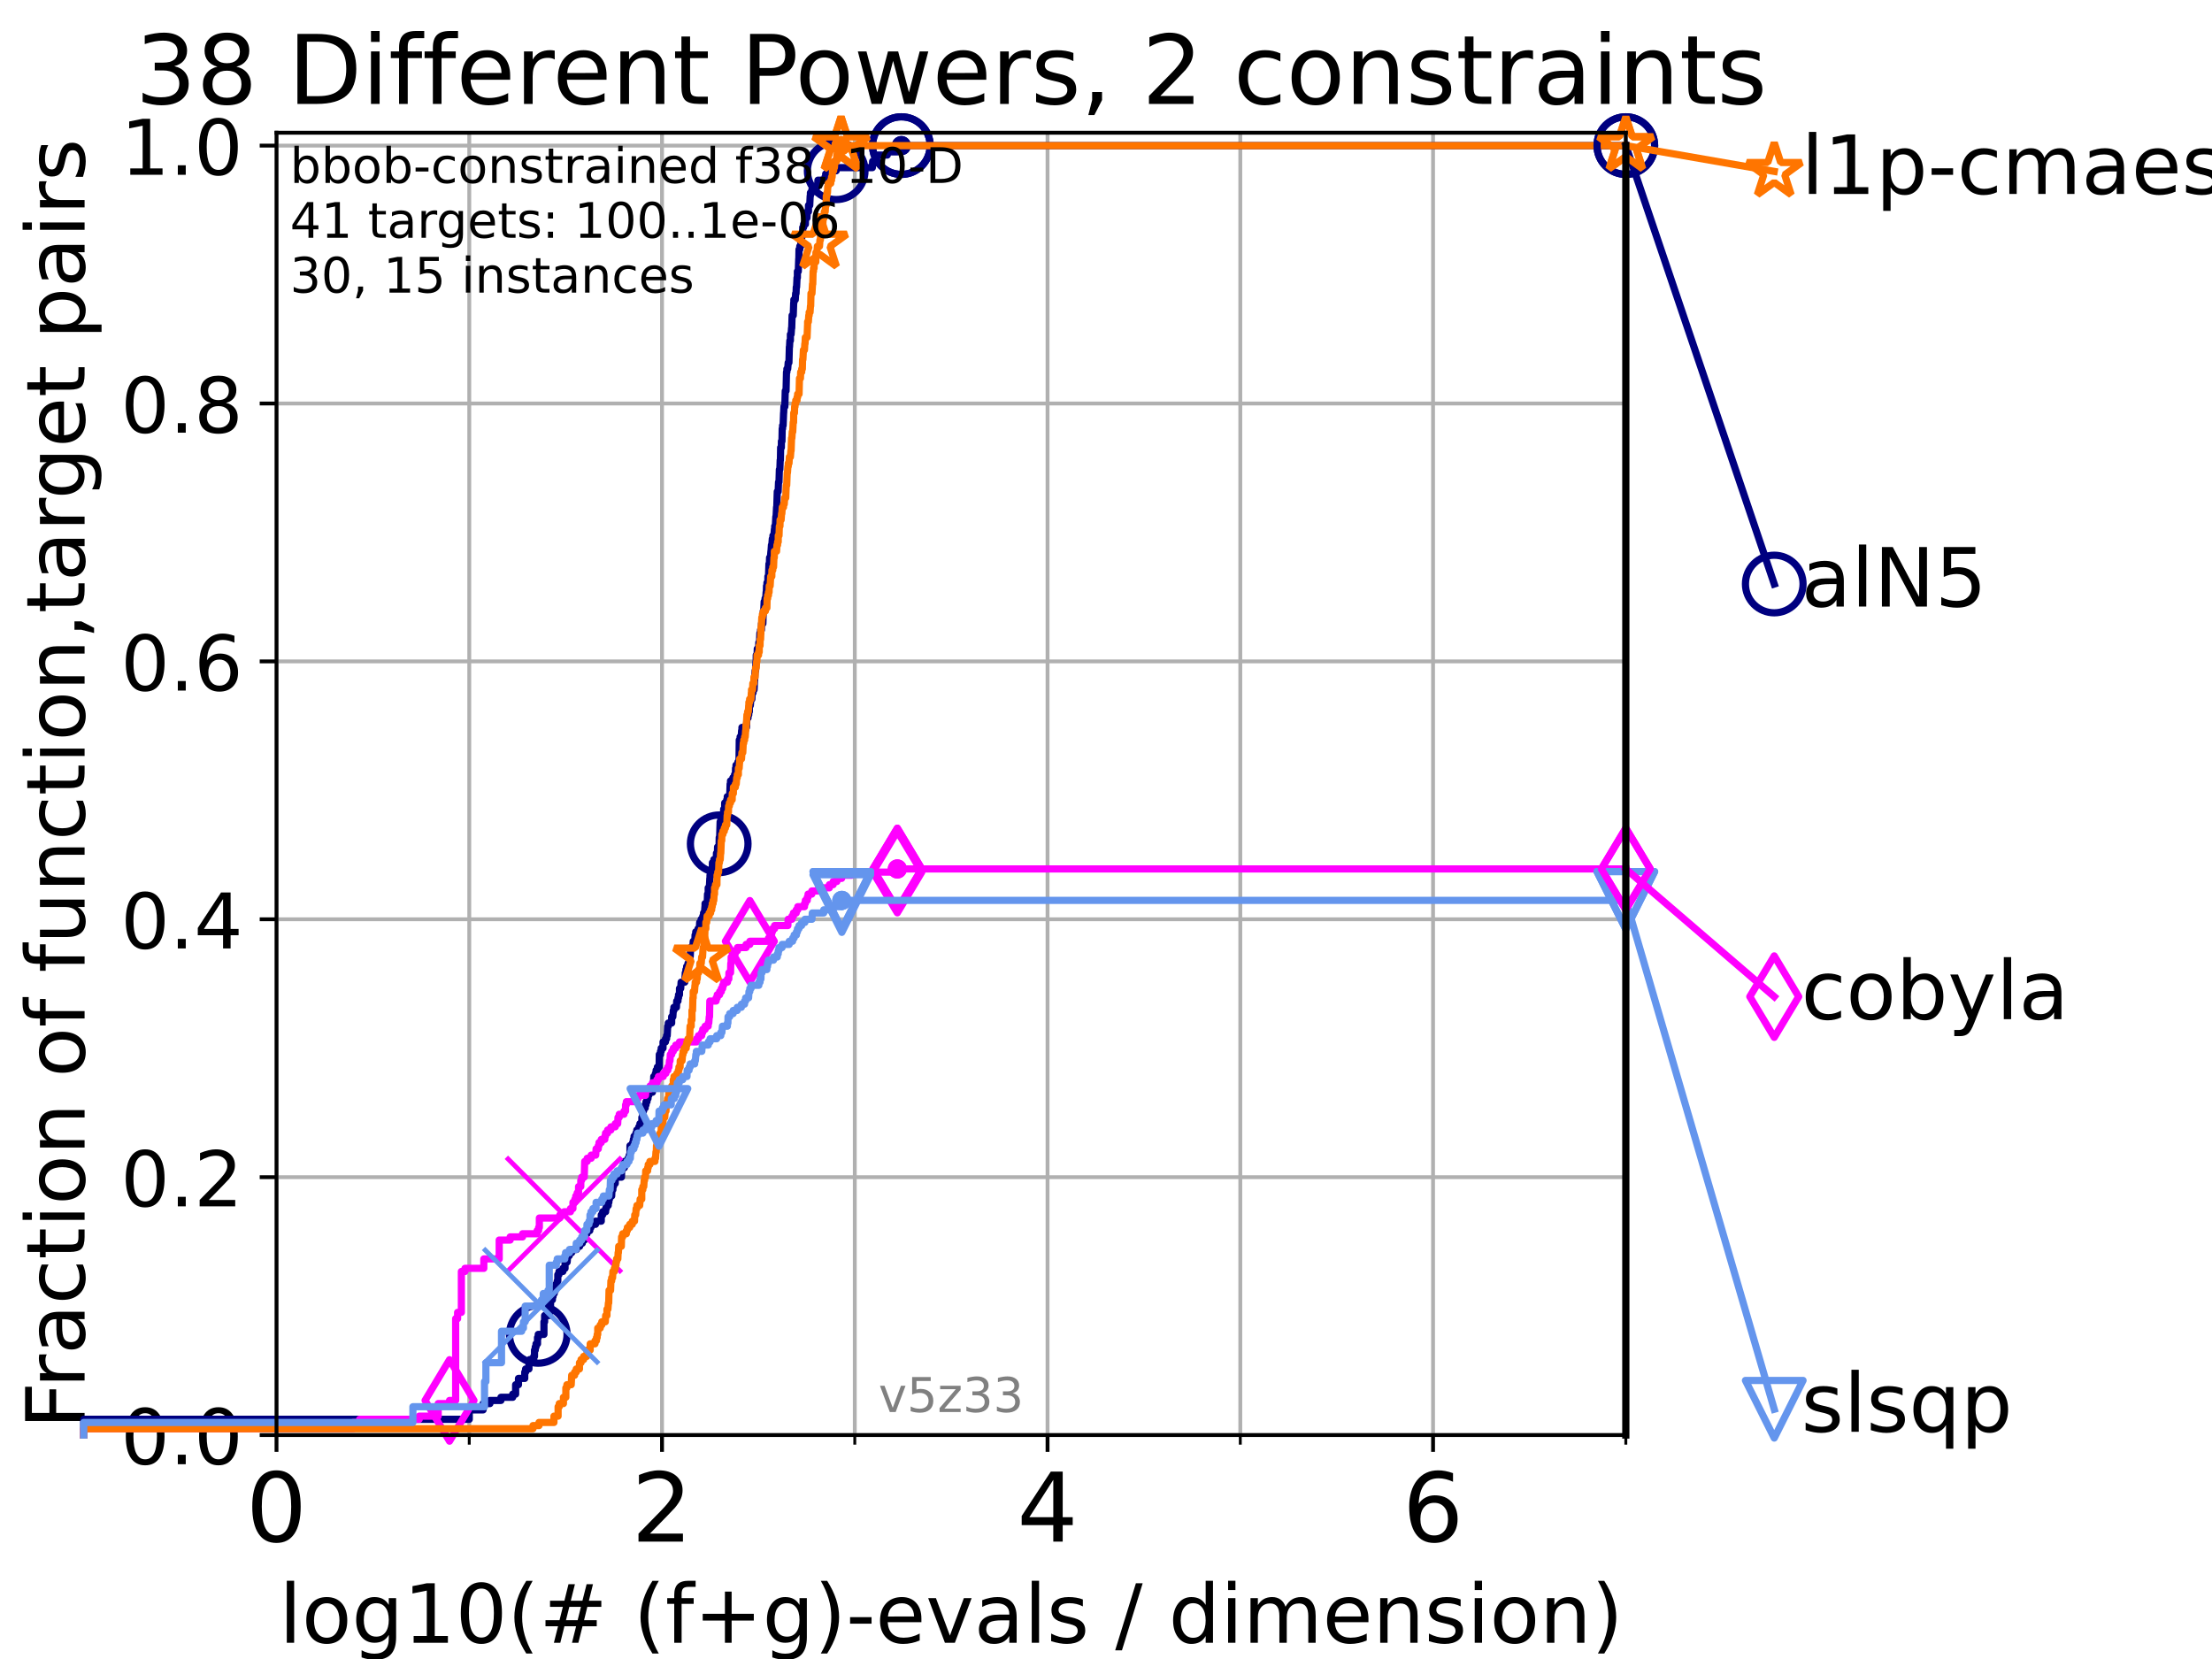 <?xml version="1.0" encoding="utf-8" standalone="no"?>
<!DOCTYPE svg PUBLIC "-//W3C//DTD SVG 1.1//EN"
  "http://www.w3.org/Graphics/SVG/1.1/DTD/svg11.dtd">
<!-- Created with matplotlib (https://matplotlib.org/) -->
<svg height="345.6pt" version="1.1" viewBox="0 0 460.8 345.6" width="460.8pt" xmlns="http://www.w3.org/2000/svg" xmlns:xlink="http://www.w3.org/1999/xlink">
 <defs>
  <style type="text/css">*{stroke-linecap:butt;stroke-linejoin:round;}</style>
 </defs>
 <g id="figure_1">
  <g id="patch_1">
   <path d="M 0 345.6 
L 460.8 345.6 
L 460.8 0 
L 0 0 
z
" style="fill:#ffffff;"/>
  </g>
  <g id="axes_1">
   <g id="patch_2">
    <path d="M 57.6 298.944 
L 338.688 298.944 
L 338.688 27.648 
L 57.6 27.648 
z
" style="fill:#ffffff;"/>
   </g>
   <g id="matplotlib.axis_1">
    <g id="xtick_1">
     <g id="line2d_1">
      <path clip-path="url(#pd6024da5df)" d="M 57.6 298.944 
L 57.6 27.648 
" style="fill:none;stroke:#b0b0b0;stroke-linecap:square;stroke-width:0.8;"/>
     </g>
     <g id="line2d_2">
      <defs>
       <path d="M 0 0 
L 0 3.5 
" id="m33674f0df8" style="stroke:#000000;stroke-width:0.8;"/>
      </defs>
      <g>
       <use style="stroke:#000000;stroke-width:0.8;" x="57.6" xlink:href="#m33674f0df8" y="298.944"/>
      </g>
     </g>
     <g id="text_1">
      <!-- 0 -->
      <g transform="translate(51.237 321.141)scale(0.2 -0.2)">
       <defs>
        <path d="M 31.781 66.406 
Q 24.172 66.406 20.328 58.906 
Q 16.5 51.422 16.5 36.375 
Q 16.5 21.391 20.328 13.891 
Q 24.172 6.391 31.781 6.391 
Q 39.453 6.391 43.281 13.891 
Q 47.125 21.391 47.125 36.375 
Q 47.125 51.422 43.281 58.906 
Q 39.453 66.406 31.781 66.406 
z
M 31.781 74.219 
Q 44.047 74.219 50.516 64.516 
Q 56.984 54.828 56.984 36.375 
Q 56.984 17.969 50.516 8.266 
Q 44.047 -1.422 31.781 -1.422 
Q 19.531 -1.422 13.062 8.266 
Q 6.594 17.969 6.594 36.375 
Q 6.594 54.828 13.062 64.516 
Q 19.531 74.219 31.781 74.219 
z
" id="DejaVuSans-48"/>
       </defs>
       <use xlink:href="#DejaVuSans-48"/>
      </g>
     </g>
    </g>
    <g id="xtick_2">
     <g id="line2d_3">
      <path clip-path="url(#pd6024da5df)" d="M 137.911 298.944 
L 137.911 27.648 
" style="fill:none;stroke:#b0b0b0;stroke-linecap:square;stroke-width:0.8;"/>
     </g>
     <g id="line2d_4">
      <g>
       <use style="stroke:#000000;stroke-width:0.8;" x="137.911" xlink:href="#m33674f0df8" y="298.944"/>
      </g>
     </g>
     <g id="text_2">
      <!-- 2 -->
      <g transform="translate(131.548 321.141)scale(0.2 -0.2)">
       <defs>
        <path d="M 19.188 8.297 
L 53.609 8.297 
L 53.609 0 
L 7.328 0 
L 7.328 8.297 
Q 12.938 14.109 22.625 23.891 
Q 32.328 33.688 34.812 36.531 
Q 39.547 41.844 41.422 45.531 
Q 43.312 49.219 43.312 52.781 
Q 43.312 58.594 39.234 62.25 
Q 35.156 65.922 28.609 65.922 
Q 23.969 65.922 18.812 64.312 
Q 13.672 62.703 7.812 59.422 
L 7.812 69.391 
Q 13.766 71.781 18.938 73 
Q 24.125 74.219 28.422 74.219 
Q 39.75 74.219 46.484 68.547 
Q 53.219 62.891 53.219 53.422 
Q 53.219 48.922 51.531 44.891 
Q 49.859 40.875 45.406 35.406 
Q 44.188 33.984 37.641 27.219 
Q 31.109 20.453 19.188 8.297 
z
" id="DejaVuSans-50"/>
       </defs>
       <use xlink:href="#DejaVuSans-50"/>
      </g>
     </g>
    </g>
    <g id="xtick_3">
     <g id="line2d_5">
      <path clip-path="url(#pd6024da5df)" d="M 218.222 298.944 
L 218.222 27.648 
" style="fill:none;stroke:#b0b0b0;stroke-linecap:square;stroke-width:0.8;"/>
     </g>
     <g id="line2d_6">
      <g>
       <use style="stroke:#000000;stroke-width:0.8;" x="218.222" xlink:href="#m33674f0df8" y="298.944"/>
      </g>
     </g>
     <g id="text_3">
      <!-- 4 -->
      <g transform="translate(211.859 321.141)scale(0.2 -0.2)">
       <defs>
        <path d="M 37.797 64.312 
L 12.891 25.391 
L 37.797 25.391 
z
M 35.203 72.906 
L 47.609 72.906 
L 47.609 25.391 
L 58.016 25.391 
L 58.016 17.188 
L 47.609 17.188 
L 47.609 0 
L 37.797 0 
L 37.797 17.188 
L 4.891 17.188 
L 4.891 26.703 
z
" id="DejaVuSans-52"/>
       </defs>
       <use xlink:href="#DejaVuSans-52"/>
      </g>
     </g>
    </g>
    <g id="xtick_4">
     <g id="line2d_7">
      <path clip-path="url(#pd6024da5df)" d="M 298.533 298.944 
L 298.533 27.648 
" style="fill:none;stroke:#b0b0b0;stroke-linecap:square;stroke-width:0.8;"/>
     </g>
     <g id="line2d_8">
      <g>
       <use style="stroke:#000000;stroke-width:0.8;" x="298.533" xlink:href="#m33674f0df8" y="298.944"/>
      </g>
     </g>
     <g id="text_4">
      <!-- 6 -->
      <g transform="translate(292.17 321.141)scale(0.2 -0.2)">
       <defs>
        <path d="M 33.016 40.375 
Q 26.375 40.375 22.484 35.828 
Q 18.609 31.297 18.609 23.391 
Q 18.609 15.531 22.484 10.953 
Q 26.375 6.391 33.016 6.391 
Q 39.656 6.391 43.531 10.953 
Q 47.406 15.531 47.406 23.391 
Q 47.406 31.297 43.531 35.828 
Q 39.656 40.375 33.016 40.375 
z
M 52.594 71.297 
L 52.594 62.312 
Q 48.875 64.062 45.094 64.984 
Q 41.312 65.922 37.594 65.922 
Q 27.828 65.922 22.672 59.328 
Q 17.531 52.734 16.797 39.406 
Q 19.672 43.656 24.016 45.922 
Q 28.375 48.188 33.594 48.188 
Q 44.578 48.188 50.953 41.516 
Q 57.328 34.859 57.328 23.391 
Q 57.328 12.156 50.688 5.359 
Q 44.047 -1.422 33.016 -1.422 
Q 20.359 -1.422 13.672 8.266 
Q 6.984 17.969 6.984 36.375 
Q 6.984 53.656 15.188 63.938 
Q 23.391 74.219 37.203 74.219 
Q 40.922 74.219 44.703 73.484 
Q 48.484 72.75 52.594 71.297 
z
" id="DejaVuSans-54"/>
       </defs>
       <use xlink:href="#DejaVuSans-54"/>
      </g>
     </g>
    </g>
    <g id="xtick_5">
     <g id="line2d_9">
      <path clip-path="url(#pd6024da5df)" d="M 97.755 298.944 
L 97.755 27.648 
" style="fill:none;stroke:#b0b0b0;stroke-linecap:square;stroke-width:0.8;"/>
     </g>
     <g id="line2d_10">
      <defs>
       <path d="M 0 0 
L 0 2 
" id="mef38d854aa" style="stroke:#000000;stroke-width:0.6;"/>
      </defs>
      <g>
       <use style="stroke:#000000;stroke-width:0.6;" x="97.755" xlink:href="#mef38d854aa" y="298.944"/>
      </g>
     </g>
    </g>
    <g id="xtick_6">
     <g id="line2d_11">
      <path clip-path="url(#pd6024da5df)" d="M 178.066 298.944 
L 178.066 27.648 
" style="fill:none;stroke:#b0b0b0;stroke-linecap:square;stroke-width:0.8;"/>
     </g>
     <g id="line2d_12">
      <g>
       <use style="stroke:#000000;stroke-width:0.6;" x="178.066" xlink:href="#mef38d854aa" y="298.944"/>
      </g>
     </g>
    </g>
    <g id="xtick_7">
     <g id="line2d_13">
      <path clip-path="url(#pd6024da5df)" d="M 258.377 298.944 
L 258.377 27.648 
" style="fill:none;stroke:#b0b0b0;stroke-linecap:square;stroke-width:0.8;"/>
     </g>
     <g id="line2d_14">
      <g>
       <use style="stroke:#000000;stroke-width:0.6;" x="258.377" xlink:href="#mef38d854aa" y="298.944"/>
      </g>
     </g>
    </g>
    <g id="xtick_8">
     <g id="line2d_15">
      <path clip-path="url(#pd6024da5df)" d="M 338.688 298.944 
L 338.688 27.648 
" style="fill:none;stroke:#b0b0b0;stroke-linecap:square;stroke-width:0.8;"/>
     </g>
     <g id="line2d_16">
      <g>
       <use style="stroke:#000000;stroke-width:0.6;" x="338.688" xlink:href="#mef38d854aa" y="298.944"/>
      </g>
     </g>
    </g>
    <g id="text_5">
     <!-- log10(# (f+g)-evals / dimension) -->
     <g transform="translate(58.145 342.218)scale(0.17 -0.17)">
      <defs>
       <path d="M 9.422 75.984 
L 18.406 75.984 
L 18.406 0 
L 9.422 0 
z
" id="DejaVuSans-108"/>
       <path d="M 30.609 48.391 
Q 23.391 48.391 19.188 42.75 
Q 14.984 37.109 14.984 27.297 
Q 14.984 17.484 19.156 11.844 
Q 23.344 6.203 30.609 6.203 
Q 37.797 6.203 41.984 11.859 
Q 46.188 17.531 46.188 27.297 
Q 46.188 37.016 41.984 42.703 
Q 37.797 48.391 30.609 48.391 
z
M 30.609 56 
Q 42.328 56 49.016 48.375 
Q 55.719 40.766 55.719 27.297 
Q 55.719 13.875 49.016 6.219 
Q 42.328 -1.422 30.609 -1.422 
Q 18.844 -1.422 12.172 6.219 
Q 5.516 13.875 5.516 27.297 
Q 5.516 40.766 12.172 48.375 
Q 18.844 56 30.609 56 
z
" id="DejaVuSans-111"/>
       <path d="M 45.406 27.984 
Q 45.406 37.75 41.375 43.109 
Q 37.359 48.484 30.078 48.484 
Q 22.859 48.484 18.828 43.109 
Q 14.797 37.75 14.797 27.984 
Q 14.797 18.266 18.828 12.891 
Q 22.859 7.516 30.078 7.516 
Q 37.359 7.516 41.375 12.891 
Q 45.406 18.266 45.406 27.984 
z
M 54.391 6.781 
Q 54.391 -7.172 48.188 -13.984 
Q 42 -20.797 29.203 -20.797 
Q 24.469 -20.797 20.266 -20.094 
Q 16.062 -19.391 12.109 -17.922 
L 12.109 -9.188 
Q 16.062 -11.328 19.922 -12.344 
Q 23.781 -13.375 27.781 -13.375 
Q 36.625 -13.375 41.016 -8.766 
Q 45.406 -4.156 45.406 5.172 
L 45.406 9.625 
Q 42.625 4.781 38.281 2.391 
Q 33.938 0 27.875 0 
Q 17.828 0 11.672 7.656 
Q 5.516 15.328 5.516 27.984 
Q 5.516 40.672 11.672 48.328 
Q 17.828 56 27.875 56 
Q 33.938 56 38.281 53.609 
Q 42.625 51.219 45.406 46.391 
L 45.406 54.688 
L 54.391 54.688 
z
" id="DejaVuSans-103"/>
       <path d="M 12.406 8.297 
L 28.516 8.297 
L 28.516 63.922 
L 10.984 60.406 
L 10.984 69.391 
L 28.422 72.906 
L 38.281 72.906 
L 38.281 8.297 
L 54.391 8.297 
L 54.391 0 
L 12.406 0 
z
" id="DejaVuSans-49"/>
       <path d="M 31 75.875 
Q 24.469 64.656 21.281 53.656 
Q 18.109 42.672 18.109 31.391 
Q 18.109 20.125 21.312 9.062 
Q 24.516 -2 31 -13.188 
L 23.188 -13.188 
Q 15.875 -1.703 12.234 9.375 
Q 8.594 20.453 8.594 31.391 
Q 8.594 42.281 12.203 53.312 
Q 15.828 64.359 23.188 75.875 
z
" id="DejaVuSans-40"/>
       <path d="M 51.125 44 
L 36.922 44 
L 32.812 27.688 
L 47.125 27.688 
z
M 43.797 71.781 
L 38.719 51.516 
L 52.984 51.516 
L 58.109 71.781 
L 65.922 71.781 
L 60.891 51.516 
L 76.125 51.516 
L 76.125 44 
L 58.984 44 
L 54.984 27.688 
L 70.516 27.688 
L 70.516 20.219 
L 53.078 20.219 
L 48 0 
L 40.188 0 
L 45.219 20.219 
L 30.906 20.219 
L 25.875 0 
L 18.016 0 
L 23.094 20.219 
L 7.719 20.219 
L 7.719 27.688 
L 24.906 27.688 
L 29 44 
L 13.281 44 
L 13.281 51.516 
L 30.906 51.516 
L 35.891 71.781 
z
" id="DejaVuSans-35"/>
       <path id="DejaVuSans-32"/>
       <path d="M 37.109 75.984 
L 37.109 68.5 
L 28.516 68.5 
Q 23.688 68.5 21.797 66.547 
Q 19.922 64.594 19.922 59.516 
L 19.922 54.688 
L 34.719 54.688 
L 34.719 47.703 
L 19.922 47.703 
L 19.922 0 
L 10.891 0 
L 10.891 47.703 
L 2.297 47.703 
L 2.297 54.688 
L 10.891 54.688 
L 10.891 58.5 
Q 10.891 67.625 15.141 71.797 
Q 19.391 75.984 28.609 75.984 
z
" id="DejaVuSans-102"/>
       <path d="M 46 62.703 
L 46 35.5 
L 73.188 35.5 
L 73.188 27.203 
L 46 27.203 
L 46 0 
L 37.797 0 
L 37.797 27.203 
L 10.594 27.203 
L 10.594 35.5 
L 37.797 35.5 
L 37.797 62.703 
z
" id="DejaVuSans-43"/>
       <path d="M 8.016 75.875 
L 15.828 75.875 
Q 23.141 64.359 26.781 53.312 
Q 30.422 42.281 30.422 31.391 
Q 30.422 20.453 26.781 9.375 
Q 23.141 -1.703 15.828 -13.188 
L 8.016 -13.188 
Q 14.5 -2 17.703 9.062 
Q 20.906 20.125 20.906 31.391 
Q 20.906 42.672 17.703 53.656 
Q 14.5 64.656 8.016 75.875 
z
" id="DejaVuSans-41"/>
       <path d="M 4.891 31.391 
L 31.203 31.391 
L 31.203 23.391 
L 4.891 23.391 
z
" id="DejaVuSans-45"/>
       <path d="M 56.203 29.594 
L 56.203 25.203 
L 14.891 25.203 
Q 15.484 15.922 20.484 11.062 
Q 25.484 6.203 34.422 6.203 
Q 39.594 6.203 44.453 7.469 
Q 49.312 8.734 54.109 11.281 
L 54.109 2.781 
Q 49.266 0.734 44.188 -0.344 
Q 39.109 -1.422 33.891 -1.422 
Q 20.797 -1.422 13.156 6.188 
Q 5.516 13.812 5.516 26.812 
Q 5.516 40.234 12.766 48.109 
Q 20.016 56 32.328 56 
Q 43.359 56 49.781 48.891 
Q 56.203 41.797 56.203 29.594 
z
M 47.219 32.234 
Q 47.125 39.594 43.094 43.984 
Q 39.062 48.391 32.422 48.391 
Q 24.906 48.391 20.391 44.141 
Q 15.875 39.891 15.188 32.172 
z
" id="DejaVuSans-101"/>
       <path d="M 2.984 54.688 
L 12.5 54.688 
L 29.594 8.797 
L 46.688 54.688 
L 56.203 54.688 
L 35.688 0 
L 23.484 0 
z
" id="DejaVuSans-118"/>
       <path d="M 34.281 27.484 
Q 23.391 27.484 19.188 25 
Q 14.984 22.516 14.984 16.5 
Q 14.984 11.719 18.141 8.906 
Q 21.297 6.109 26.703 6.109 
Q 34.188 6.109 38.703 11.406 
Q 43.219 16.703 43.219 25.484 
L 43.219 27.484 
z
M 52.203 31.203 
L 52.203 0 
L 43.219 0 
L 43.219 8.297 
Q 40.141 3.328 35.547 0.953 
Q 30.953 -1.422 24.312 -1.422 
Q 15.922 -1.422 10.953 3.297 
Q 6 8.016 6 15.922 
Q 6 25.141 12.172 29.828 
Q 18.359 34.516 30.609 34.516 
L 43.219 34.516 
L 43.219 35.406 
Q 43.219 41.609 39.141 45 
Q 35.062 48.391 27.688 48.391 
Q 23 48.391 18.547 47.266 
Q 14.109 46.141 10.016 43.891 
L 10.016 52.203 
Q 14.938 54.109 19.578 55.047 
Q 24.219 56 28.609 56 
Q 40.484 56 46.344 49.844 
Q 52.203 43.703 52.203 31.203 
z
" id="DejaVuSans-97"/>
       <path d="M 44.281 53.078 
L 44.281 44.578 
Q 40.484 46.531 36.375 47.5 
Q 32.281 48.484 27.875 48.484 
Q 21.188 48.484 17.844 46.438 
Q 14.5 44.391 14.5 40.281 
Q 14.5 37.156 16.891 35.375 
Q 19.281 33.594 26.516 31.984 
L 29.594 31.297 
Q 39.156 29.25 43.188 25.516 
Q 47.219 21.781 47.219 15.094 
Q 47.219 7.469 41.188 3.016 
Q 35.156 -1.422 24.609 -1.422 
Q 20.219 -1.422 15.453 -0.562 
Q 10.688 0.297 5.422 2 
L 5.422 11.281 
Q 10.406 8.688 15.234 7.391 
Q 20.062 6.109 24.812 6.109 
Q 31.156 6.109 34.562 8.281 
Q 37.984 10.453 37.984 14.406 
Q 37.984 18.062 35.516 20.016 
Q 33.062 21.969 24.703 23.781 
L 21.578 24.516 
Q 13.234 26.266 9.516 29.906 
Q 5.812 33.547 5.812 39.891 
Q 5.812 47.609 11.281 51.797 
Q 16.75 56 26.812 56 
Q 31.781 56 36.172 55.266 
Q 40.578 54.547 44.281 53.078 
z
" id="DejaVuSans-115"/>
       <path d="M 25.391 72.906 
L 33.688 72.906 
L 8.297 -9.281 
L 0 -9.281 
z
" id="DejaVuSans-47"/>
       <path d="M 45.406 46.391 
L 45.406 75.984 
L 54.391 75.984 
L 54.391 0 
L 45.406 0 
L 45.406 8.203 
Q 42.578 3.328 38.25 0.953 
Q 33.938 -1.422 27.875 -1.422 
Q 17.969 -1.422 11.734 6.484 
Q 5.516 14.406 5.516 27.297 
Q 5.516 40.188 11.734 48.094 
Q 17.969 56 27.875 56 
Q 33.938 56 38.25 53.625 
Q 42.578 51.266 45.406 46.391 
z
M 14.797 27.297 
Q 14.797 17.391 18.875 11.75 
Q 22.953 6.109 30.078 6.109 
Q 37.203 6.109 41.297 11.75 
Q 45.406 17.391 45.406 27.297 
Q 45.406 37.203 41.297 42.844 
Q 37.203 48.484 30.078 48.484 
Q 22.953 48.484 18.875 42.844 
Q 14.797 37.203 14.797 27.297 
z
" id="DejaVuSans-100"/>
       <path d="M 9.422 54.688 
L 18.406 54.688 
L 18.406 0 
L 9.422 0 
z
M 9.422 75.984 
L 18.406 75.984 
L 18.406 64.594 
L 9.422 64.594 
z
" id="DejaVuSans-105"/>
       <path d="M 52 44.188 
Q 55.375 50.25 60.062 53.125 
Q 64.75 56 71.094 56 
Q 79.641 56 84.281 50.016 
Q 88.922 44.047 88.922 33.016 
L 88.922 0 
L 79.891 0 
L 79.891 32.719 
Q 79.891 40.578 77.094 44.375 
Q 74.312 48.188 68.609 48.188 
Q 61.625 48.188 57.562 43.547 
Q 53.516 38.922 53.516 30.906 
L 53.516 0 
L 44.484 0 
L 44.484 32.719 
Q 44.484 40.625 41.703 44.406 
Q 38.922 48.188 33.109 48.188 
Q 26.219 48.188 22.156 43.531 
Q 18.109 38.875 18.109 30.906 
L 18.109 0 
L 9.078 0 
L 9.078 54.688 
L 18.109 54.688 
L 18.109 46.188 
Q 21.188 51.219 25.484 53.609 
Q 29.781 56 35.688 56 
Q 41.656 56 45.828 52.969 
Q 50 49.953 52 44.188 
z
" id="DejaVuSans-109"/>
       <path d="M 54.891 33.016 
L 54.891 0 
L 45.906 0 
L 45.906 32.719 
Q 45.906 40.484 42.875 44.328 
Q 39.844 48.188 33.797 48.188 
Q 26.516 48.188 22.312 43.547 
Q 18.109 38.922 18.109 30.906 
L 18.109 0 
L 9.078 0 
L 9.078 54.688 
L 18.109 54.688 
L 18.109 46.188 
Q 21.344 51.125 25.703 53.562 
Q 30.078 56 35.797 56 
Q 45.219 56 50.047 50.172 
Q 54.891 44.344 54.891 33.016 
z
" id="DejaVuSans-110"/>
      </defs>
      <use xlink:href="#DejaVuSans-108"/>
      <use x="27.783" xlink:href="#DejaVuSans-111"/>
      <use x="88.965" xlink:href="#DejaVuSans-103"/>
      <use x="152.441" xlink:href="#DejaVuSans-49"/>
      <use x="216.064" xlink:href="#DejaVuSans-48"/>
      <use x="279.688" xlink:href="#DejaVuSans-40"/>
      <use x="318.701" xlink:href="#DejaVuSans-35"/>
      <use x="402.49" xlink:href="#DejaVuSans-32"/>
      <use x="434.277" xlink:href="#DejaVuSans-40"/>
      <use x="473.291" xlink:href="#DejaVuSans-102"/>
      <use x="508.496" xlink:href="#DejaVuSans-43"/>
      <use x="592.285" xlink:href="#DejaVuSans-103"/>
      <use x="655.762" xlink:href="#DejaVuSans-41"/>
      <use x="694.775" xlink:href="#DejaVuSans-45"/>
      <use x="730.859" xlink:href="#DejaVuSans-101"/>
      <use x="792.383" xlink:href="#DejaVuSans-118"/>
      <use x="851.562" xlink:href="#DejaVuSans-97"/>
      <use x="912.842" xlink:href="#DejaVuSans-108"/>
      <use x="940.625" xlink:href="#DejaVuSans-115"/>
      <use x="992.725" xlink:href="#DejaVuSans-32"/>
      <use x="1024.512" xlink:href="#DejaVuSans-47"/>
      <use x="1058.203" xlink:href="#DejaVuSans-32"/>
      <use x="1089.99" xlink:href="#DejaVuSans-100"/>
      <use x="1153.467" xlink:href="#DejaVuSans-105"/>
      <use x="1181.25" xlink:href="#DejaVuSans-109"/>
      <use x="1278.662" xlink:href="#DejaVuSans-101"/>
      <use x="1340.186" xlink:href="#DejaVuSans-110"/>
      <use x="1403.564" xlink:href="#DejaVuSans-115"/>
      <use x="1455.664" xlink:href="#DejaVuSans-105"/>
      <use x="1483.447" xlink:href="#DejaVuSans-111"/>
      <use x="1544.629" xlink:href="#DejaVuSans-110"/>
      <use x="1608.008" xlink:href="#DejaVuSans-41"/>
     </g>
    </g>
   </g>
   <g id="matplotlib.axis_2">
    <g id="ytick_1">
     <g id="line2d_17">
      <path clip-path="url(#pd6024da5df)" d="M 57.6 298.944 
L 338.688 298.944 
" style="fill:none;stroke:#b0b0b0;stroke-linecap:square;stroke-width:0.8;"/>
     </g>
     <g id="line2d_18">
      <defs>
       <path d="M 0 0 
L -3.5 0 
" id="m2af21e66e6" style="stroke:#000000;stroke-width:0.8;"/>
      </defs>
      <g>
       <use style="stroke:#000000;stroke-width:0.8;" x="57.6" xlink:href="#m2af21e66e6" y="298.944"/>
      </g>
     </g>
     <g id="text_6">
      <!-- 0.0 -->
      <g transform="translate(25.155 305.023)scale(0.16 -0.16)">
       <defs>
        <path d="M 10.688 12.406 
L 21 12.406 
L 21 0 
L 10.688 0 
z
" id="DejaVuSans-46"/>
       </defs>
       <use xlink:href="#DejaVuSans-48"/>
       <use x="63.623" xlink:href="#DejaVuSans-46"/>
       <use x="95.41" xlink:href="#DejaVuSans-48"/>
      </g>
     </g>
    </g>
    <g id="ytick_2">
     <g id="line2d_19">
      <path clip-path="url(#pd6024da5df)" d="M 57.6 245.222 
L 338.688 245.222 
" style="fill:none;stroke:#b0b0b0;stroke-linecap:square;stroke-width:0.8;"/>
     </g>
     <g id="line2d_20">
      <g>
       <use style="stroke:#000000;stroke-width:0.8;" x="57.6" xlink:href="#m2af21e66e6" y="245.222"/>
      </g>
     </g>
     <g id="text_7">
      <!-- 0.2 -->
      <g transform="translate(25.155 251.301)scale(0.16 -0.16)">
       <use xlink:href="#DejaVuSans-48"/>
       <use x="63.623" xlink:href="#DejaVuSans-46"/>
       <use x="95.41" xlink:href="#DejaVuSans-50"/>
      </g>
     </g>
    </g>
    <g id="ytick_3">
     <g id="line2d_21">
      <path clip-path="url(#pd6024da5df)" d="M 57.6 191.5 
L 338.688 191.5 
" style="fill:none;stroke:#b0b0b0;stroke-linecap:square;stroke-width:0.8;"/>
     </g>
     <g id="line2d_22">
      <g>
       <use style="stroke:#000000;stroke-width:0.8;" x="57.6" xlink:href="#m2af21e66e6" y="191.5"/>
      </g>
     </g>
     <g id="text_8">
      <!-- 0.4 -->
      <g transform="translate(25.155 197.579)scale(0.16 -0.16)">
       <use xlink:href="#DejaVuSans-48"/>
       <use x="63.623" xlink:href="#DejaVuSans-46"/>
       <use x="95.41" xlink:href="#DejaVuSans-52"/>
      </g>
     </g>
    </g>
    <g id="ytick_4">
     <g id="line2d_23">
      <path clip-path="url(#pd6024da5df)" d="M 57.6 137.778 
L 338.688 137.778 
" style="fill:none;stroke:#b0b0b0;stroke-linecap:square;stroke-width:0.8;"/>
     </g>
     <g id="line2d_24">
      <g>
       <use style="stroke:#000000;stroke-width:0.8;" x="57.6" xlink:href="#m2af21e66e6" y="137.778"/>
      </g>
     </g>
     <g id="text_9">
      <!-- 0.6 -->
      <g transform="translate(25.155 143.857)scale(0.16 -0.16)">
       <use xlink:href="#DejaVuSans-48"/>
       <use x="63.623" xlink:href="#DejaVuSans-46"/>
       <use x="95.41" xlink:href="#DejaVuSans-54"/>
      </g>
     </g>
    </g>
    <g id="ytick_5">
     <g id="line2d_25">
      <path clip-path="url(#pd6024da5df)" d="M 57.6 84.056 
L 338.688 84.056 
" style="fill:none;stroke:#b0b0b0;stroke-linecap:square;stroke-width:0.8;"/>
     </g>
     <g id="line2d_26">
      <g>
       <use style="stroke:#000000;stroke-width:0.8;" x="57.6" xlink:href="#m2af21e66e6" y="84.056"/>
      </g>
     </g>
     <g id="text_10">
      <!-- 0.8 -->
      <g transform="translate(25.155 90.135)scale(0.16 -0.16)">
       <defs>
        <path d="M 31.781 34.625 
Q 24.75 34.625 20.719 30.859 
Q 16.703 27.094 16.703 20.516 
Q 16.703 13.922 20.719 10.156 
Q 24.75 6.391 31.781 6.391 
Q 38.812 6.391 42.859 10.172 
Q 46.922 13.969 46.922 20.516 
Q 46.922 27.094 42.891 30.859 
Q 38.875 34.625 31.781 34.625 
z
M 21.922 38.812 
Q 15.578 40.375 12.031 44.719 
Q 8.5 49.078 8.5 55.328 
Q 8.5 64.062 14.719 69.141 
Q 20.953 74.219 31.781 74.219 
Q 42.672 74.219 48.875 69.141 
Q 55.078 64.062 55.078 55.328 
Q 55.078 49.078 51.531 44.719 
Q 48 40.375 41.703 38.812 
Q 48.828 37.156 52.797 32.312 
Q 56.781 27.484 56.781 20.516 
Q 56.781 9.906 50.312 4.234 
Q 43.844 -1.422 31.781 -1.422 
Q 19.734 -1.422 13.25 4.234 
Q 6.781 9.906 6.781 20.516 
Q 6.781 27.484 10.781 32.312 
Q 14.797 37.156 21.922 38.812 
z
M 18.312 54.391 
Q 18.312 48.734 21.844 45.562 
Q 25.391 42.391 31.781 42.391 
Q 38.141 42.391 41.719 45.562 
Q 45.312 48.734 45.312 54.391 
Q 45.312 60.062 41.719 63.234 
Q 38.141 66.406 31.781 66.406 
Q 25.391 66.406 21.844 63.234 
Q 18.312 60.062 18.312 54.391 
z
" id="DejaVuSans-56"/>
       </defs>
       <use xlink:href="#DejaVuSans-48"/>
       <use x="63.623" xlink:href="#DejaVuSans-46"/>
       <use x="95.41" xlink:href="#DejaVuSans-56"/>
      </g>
     </g>
    </g>
    <g id="ytick_6">
     <g id="line2d_27">
      <path clip-path="url(#pd6024da5df)" d="M 57.6 30.334 
L 338.688 30.334 
" style="fill:none;stroke:#b0b0b0;stroke-linecap:square;stroke-width:0.8;"/>
     </g>
     <g id="line2d_28">
      <g>
       <use style="stroke:#000000;stroke-width:0.8;" x="57.6" xlink:href="#m2af21e66e6" y="30.334"/>
      </g>
     </g>
     <g id="text_11">
      <!-- 1.0 -->
      <g transform="translate(25.155 36.413)scale(0.16 -0.16)">
       <use xlink:href="#DejaVuSans-49"/>
       <use x="63.623" xlink:href="#DejaVuSans-46"/>
       <use x="95.41" xlink:href="#DejaVuSans-48"/>
      </g>
     </g>
    </g>
    <g id="text_12">
     <!-- Fraction of function,target pairs -->
     <g transform="translate(17.62 297.681)rotate(-90)scale(0.17 -0.17)">
      <defs>
       <path d="M 9.812 72.906 
L 51.703 72.906 
L 51.703 64.594 
L 19.672 64.594 
L 19.672 43.109 
L 48.578 43.109 
L 48.578 34.812 
L 19.672 34.812 
L 19.672 0 
L 9.812 0 
z
" id="DejaVuSans-70"/>
       <path d="M 41.109 46.297 
Q 39.594 47.172 37.812 47.578 
Q 36.031 48 33.891 48 
Q 26.266 48 22.188 43.047 
Q 18.109 38.094 18.109 28.812 
L 18.109 0 
L 9.078 0 
L 9.078 54.688 
L 18.109 54.688 
L 18.109 46.188 
Q 20.953 51.172 25.484 53.578 
Q 30.031 56 36.531 56 
Q 37.453 56 38.578 55.875 
Q 39.703 55.766 41.062 55.516 
z
" id="DejaVuSans-114"/>
       <path d="M 48.781 52.594 
L 48.781 44.188 
Q 44.969 46.297 41.141 47.344 
Q 37.312 48.391 33.406 48.391 
Q 24.656 48.391 19.812 42.844 
Q 14.984 37.312 14.984 27.297 
Q 14.984 17.281 19.812 11.734 
Q 24.656 6.203 33.406 6.203 
Q 37.312 6.203 41.141 7.25 
Q 44.969 8.297 48.781 10.406 
L 48.781 2.094 
Q 45.016 0.344 40.984 -0.531 
Q 36.969 -1.422 32.422 -1.422 
Q 20.062 -1.422 12.781 6.344 
Q 5.516 14.109 5.516 27.297 
Q 5.516 40.672 12.859 48.328 
Q 20.219 56 33.016 56 
Q 37.156 56 41.109 55.141 
Q 45.062 54.297 48.781 52.594 
z
" id="DejaVuSans-99"/>
       <path d="M 18.312 70.219 
L 18.312 54.688 
L 36.812 54.688 
L 36.812 47.703 
L 18.312 47.703 
L 18.312 18.016 
Q 18.312 11.328 20.141 9.422 
Q 21.969 7.516 27.594 7.516 
L 36.812 7.516 
L 36.812 0 
L 27.594 0 
Q 17.188 0 13.234 3.875 
Q 9.281 7.766 9.281 18.016 
L 9.281 47.703 
L 2.688 47.703 
L 2.688 54.688 
L 9.281 54.688 
L 9.281 70.219 
z
" id="DejaVuSans-116"/>
       <path d="M 8.5 21.578 
L 8.5 54.688 
L 17.484 54.688 
L 17.484 21.922 
Q 17.484 14.156 20.5 10.266 
Q 23.531 6.391 29.594 6.391 
Q 36.859 6.391 41.078 11.031 
Q 45.312 15.672 45.312 23.688 
L 45.312 54.688 
L 54.297 54.688 
L 54.297 0 
L 45.312 0 
L 45.312 8.406 
Q 42.047 3.422 37.719 1 
Q 33.406 -1.422 27.688 -1.422 
Q 18.266 -1.422 13.375 4.438 
Q 8.5 10.297 8.5 21.578 
z
M 31.109 56 
z
" id="DejaVuSans-117"/>
       <path d="M 11.719 12.406 
L 22.016 12.406 
L 22.016 4 
L 14.016 -11.625 
L 7.719 -11.625 
L 11.719 4 
z
" id="DejaVuSans-44"/>
       <path d="M 18.109 8.203 
L 18.109 -20.797 
L 9.078 -20.797 
L 9.078 54.688 
L 18.109 54.688 
L 18.109 46.391 
Q 20.953 51.266 25.266 53.625 
Q 29.594 56 35.594 56 
Q 45.562 56 51.781 48.094 
Q 58.016 40.188 58.016 27.297 
Q 58.016 14.406 51.781 6.484 
Q 45.562 -1.422 35.594 -1.422 
Q 29.594 -1.422 25.266 0.953 
Q 20.953 3.328 18.109 8.203 
z
M 48.688 27.297 
Q 48.688 37.203 44.609 42.844 
Q 40.531 48.484 33.406 48.484 
Q 26.266 48.484 22.188 42.844 
Q 18.109 37.203 18.109 27.297 
Q 18.109 17.391 22.188 11.75 
Q 26.266 6.109 33.406 6.109 
Q 40.531 6.109 44.609 11.75 
Q 48.688 17.391 48.688 27.297 
z
" id="DejaVuSans-112"/>
      </defs>
      <use xlink:href="#DejaVuSans-70"/>
      <use x="50.27" xlink:href="#DejaVuSans-114"/>
      <use x="91.383" xlink:href="#DejaVuSans-97"/>
      <use x="152.662" xlink:href="#DejaVuSans-99"/>
      <use x="207.643" xlink:href="#DejaVuSans-116"/>
      <use x="246.852" xlink:href="#DejaVuSans-105"/>
      <use x="274.635" xlink:href="#DejaVuSans-111"/>
      <use x="335.816" xlink:href="#DejaVuSans-110"/>
      <use x="399.195" xlink:href="#DejaVuSans-32"/>
      <use x="430.982" xlink:href="#DejaVuSans-111"/>
      <use x="492.164" xlink:href="#DejaVuSans-102"/>
      <use x="527.369" xlink:href="#DejaVuSans-32"/>
      <use x="559.156" xlink:href="#DejaVuSans-102"/>
      <use x="594.361" xlink:href="#DejaVuSans-117"/>
      <use x="657.74" xlink:href="#DejaVuSans-110"/>
      <use x="721.119" xlink:href="#DejaVuSans-99"/>
      <use x="776.1" xlink:href="#DejaVuSans-116"/>
      <use x="815.309" xlink:href="#DejaVuSans-105"/>
      <use x="843.092" xlink:href="#DejaVuSans-111"/>
      <use x="904.273" xlink:href="#DejaVuSans-110"/>
      <use x="967.652" xlink:href="#DejaVuSans-44"/>
      <use x="999.439" xlink:href="#DejaVuSans-116"/>
      <use x="1038.648" xlink:href="#DejaVuSans-97"/>
      <use x="1099.928" xlink:href="#DejaVuSans-114"/>
      <use x="1139.291" xlink:href="#DejaVuSans-103"/>
      <use x="1202.768" xlink:href="#DejaVuSans-101"/>
      <use x="1264.291" xlink:href="#DejaVuSans-116"/>
      <use x="1303.5" xlink:href="#DejaVuSans-32"/>
      <use x="1335.287" xlink:href="#DejaVuSans-112"/>
      <use x="1398.764" xlink:href="#DejaVuSans-97"/>
      <use x="1460.043" xlink:href="#DejaVuSans-105"/>
      <use x="1487.826" xlink:href="#DejaVuSans-114"/>
      <use x="1528.939" xlink:href="#DejaVuSans-115"/>
     </g>
    </g>
   </g>
   <g id="line2d_29">
    <defs>
     <path d="M 0 1.5 
C 0.398 1.5 0.779 1.342 1.061 1.061 
C 1.342 0.779 1.5 0.398 1.5 0 
C 1.5 -0.398 1.342 -0.779 1.061 -1.061 
C 0.779 -1.342 0.398 -1.5 0 -1.5 
C -0.398 -1.5 -0.779 -1.342 -1.061 -1.061 
C -1.342 -0.779 -1.5 -0.398 -1.5 0 
C -1.5 0.398 -1.342 0.779 -1.061 1.061 
C -0.779 1.342 -0.398 1.5 0 1.5 
z
" id="maf2025fc94" style="stroke:#000080;"/>
    </defs>
    <g>
     <use style="fill:#000080;stroke:#000080;" x="187.772" xlink:href="#maf2025fc94" y="30.334"/>
     <use style="fill:#000080;stroke:#000080;" x="187.772" xlink:href="#maf2025fc94" y="30.334"/>
    </g>
   </g>
   <g id="line2d_30">
    <path d="M 17.445 298.944 
L 17.445 295.668 
L 97.755 295.668 
L 97.755 293.703 
L 100.642 293.703 
L 100.642 292.393 
L 102.06 292.393 
L 102.06 291.737 
L 104.355 291.737 
L 104.355 291.082 
L 106.803 291.082 
L 106.803 290.427 
L 107.415 290.427 
L 107.415 288.462 
L 108.006 288.462 
L 108.006 287.151 
L 109.312 287.151 
L 109.312 285.841 
L 109.491 285.841 
L 109.491 285.186 
L 110.189 285.186 
L 110.189 283.876 
L 110.359 283.876 
L 110.359 283.22 
L 111.186 283.22 
L 111.186 282.565 
L 111.346 282.565 
L 111.346 281.255 
L 111.506 281.255 
L 111.506 280.6 
L 111.663 280.6 
L 111.663 279.945 
L 111.975 279.945 
L 111.975 278.634 
L 112.128 278.634 
L 112.128 277.979 
L 113.311 277.979 
L 113.311 275.359 
L 113.454 275.359 
L 113.454 274.048 
L 114.419 274.048 
L 114.419 273.393 
L 114.552 273.393 
L 114.552 272.083 
L 114.685 272.083 
L 114.685 270.773 
L 115.077 270.773 
L 115.077 270.118 
L 115.206 270.118 
L 115.206 269.462 
L 115.46 269.462 
L 115.46 268.807 
L 115.711 268.807 
L 115.711 268.152 
L 115.835 268.152 
L 115.835 267.497 
L 116.081 267.497 
L 116.081 266.842 
L 116.203 266.842 
L 116.203 265.532 
L 116.443 265.532 
L 116.443 264.876 
L 117.26 264.876 
L 117.26 264.221 
L 117.71 264.221 
L 117.71 262.911 
L 118.149 262.911 
L 118.257 261.601 
L 118.577 261.601 
L 118.577 260.946 
L 119.097 260.946 
L 119.097 260.29 
L 120.094 260.29 
L 120.094 259.635 
L 120.759 259.635 
L 120.759 258.98 
L 121.31 258.98 
L 121.31 258.325 
L 121.756 258.325 
L 121.844 257.015 
L 122.277 257.015 
L 122.277 256.36 
L 122.865 256.36 
L 122.865 255.704 
L 123.111 255.704 
L 123.111 255.049 
L 124.063 255.049 
L 124.063 254.394 
L 125.256 254.394 
L 125.256 253.084 
L 125.542 253.084 
L 125.542 252.429 
L 126.168 252.429 
L 126.168 251.773 
L 126.304 251.773 
L 126.304 251.118 
L 126.707 251.118 
L 126.707 250.463 
L 126.839 250.463 
L 126.839 249.808 
L 126.97 249.808 
L 126.97 249.153 
L 127.421 249.153 
L 127.485 247.843 
L 127.674 247.843 
L 127.674 247.187 
L 127.799 247.187 
L 127.799 246.532 
L 128.169 246.532 
L 128.169 245.222 
L 129.461 245.222 
L 129.518 243.257 
L 130.073 243.257 
L 130.073 241.946 
L 130.822 241.946 
L 130.822 241.291 
L 131.082 241.291 
L 131.082 240.636 
L 131.236 240.636 
L 131.236 238.671 
L 131.79 238.671 
L 131.79 238.015 
L 131.938 238.015 
L 131.938 237.36 
L 132.085 237.36 
L 132.085 236.705 
L 132.47 236.705 
L 132.47 236.05 
L 132.66 236.05 
L 132.66 235.395 
L 133.079 235.395 
L 133.079 234.74 
L 133.307 234.74 
L 133.307 234.085 
L 133.712 234.085 
L 133.712 232.774 
L 133.844 232.774 
L 133.844 231.464 
L 134.063 231.464 
L 134.063 230.809 
L 134.407 230.809 
L 134.407 230.154 
L 134.577 230.154 
L 134.577 229.499 
L 134.787 229.499 
L 134.787 228.843 
L 134.994 228.843 
L 134.994 228.188 
L 135.159 228.188 
L 135.159 227.533 
L 135.918 227.533 
L 135.918 226.878 
L 136.112 226.878 
L 136.189 224.257 
L 136.532 224.257 
L 136.532 223.602 
L 136.683 223.602 
L 136.683 222.947 
L 136.943 222.947 
L 136.943 222.292 
L 137.308 222.292 
L 137.344 219.671 
L 137.594 219.671 
L 137.594 219.016 
L 137.736 219.016 
L 137.736 218.361 
L 138.119 218.361 
L 138.119 217.051 
L 138.628 217.051 
L 138.628 216.396 
L 138.861 216.396 
L 138.861 215.74 
L 138.993 215.74 
L 139.091 213.775 
L 139.221 213.775 
L 139.221 213.12 
L 139.918 213.12 
L 139.918 211.81 
L 140.165 211.81 
L 140.257 210.499 
L 140.379 210.499 
L 140.379 209.844 
L 140.915 209.844 
L 140.974 208.534 
L 141.235 208.534 
L 141.235 207.879 
L 141.35 207.879 
L 141.35 207.224 
L 141.549 207.224 
L 141.549 205.913 
L 141.802 205.913 
L 141.886 204.603 
L 142.647 204.603 
L 142.753 202.638 
L 142.884 202.638 
L 142.884 201.982 
L 143.041 201.982 
L 143.041 201.327 
L 143.324 201.327 
L 143.324 200.672 
L 143.578 200.672 
L 143.603 199.362 
L 143.779 199.362 
L 143.878 197.396 
L 144.318 197.396 
L 144.415 196.086 
L 144.748 196.086 
L 144.795 194.776 
L 144.935 194.776 
L 144.935 194.121 
L 145.418 194.121 
L 145.418 193.465 
L 145.688 193.465 
L 145.755 192.155 
L 146.064 192.155 
L 146.064 191.5 
L 146.41 191.5 
L 146.41 190.845 
L 146.559 190.845 
L 146.559 190.19 
L 146.749 190.19 
L 146.854 188.879 
L 146.875 188.879 
L 146.875 188.224 
L 147.328 188.224 
L 147.389 186.259 
L 147.53 186.259 
L 147.53 184.949 
L 147.77 184.949 
L 147.868 182.983 
L 147.908 182.983 
L 147.908 182.328 
L 148.2 182.328 
L 148.2 181.673 
L 148.373 181.673 
L 148.412 179.707 
L 148.715 179.707 
L 148.715 179.052 
L 149.232 179.052 
L 149.251 177.742 
L 149.45 177.742 
L 149.486 176.432 
L 149.788 176.432 
L 149.824 174.466 
L 149.911 174.466 
L 150.016 171.191 
L 150.155 171.191 
L 150.155 170.535 
L 150.395 170.535 
L 150.395 169.88 
L 150.733 169.88 
L 150.75 168.57 
L 150.949 168.57 
L 150.966 167.26 
L 151.389 167.26 
L 151.389 166.604 
L 151.502 166.604 
L 151.502 165.949 
L 152.006 165.949 
L 152.099 163.329 
L 152.176 163.329 
L 152.176 162.674 
L 152.677 162.674 
L 152.677 162.018 
L 153.018 162.018 
L 153.018 161.363 
L 153.193 161.363 
L 153.222 160.053 
L 153.323 160.053 
L 153.323 159.398 
L 153.722 159.398 
L 153.722 158.743 
L 153.946 158.743 
L 154.002 154.157 
L 154.181 154.157 
L 154.181 153.502 
L 154.399 153.502 
L 154.494 152.191 
L 154.561 152.191 
L 154.561 151.536 
L 155.502 151.536 
L 155.603 149.571 
L 155.829 149.571 
L 155.829 148.916 
L 155.978 148.916 
L 155.978 148.26 
L 156.102 148.26 
L 156.102 146.95 
L 156.309 146.95 
L 156.406 145.64 
L 156.634 145.64 
L 156.67 144.33 
L 156.871 144.33 
L 156.871 143.674 
L 157.093 143.674 
L 157.186 141.709 
L 157.209 141.709 
L 157.301 139.743 
L 157.404 139.743 
L 157.495 137.778 
L 157.529 137.778 
L 157.54 136.468 
L 157.72 136.468 
L 157.754 135.157 
L 158.02 135.157 
L 158.075 133.847 
L 158.217 133.847 
L 158.293 131.882 
L 158.434 131.882 
L 158.434 131.227 
L 158.615 131.227 
L 158.637 129.916 
L 158.921 129.916 
L 159.005 127.296 
L 159.098 127.296 
L 159.191 125.33 
L 159.375 125.33 
L 159.375 124.675 
L 159.507 124.675 
L 159.598 123.365 
L 159.638 123.365 
L 159.678 122.055 
L 159.768 122.055 
L 159.768 121.399 
L 159.956 121.399 
L 159.966 120.089 
L 160.094 120.089 
L 160.181 117.469 
L 160.278 117.469 
L 160.317 116.158 
L 160.49 116.158 
L 160.595 114.848 
L 160.614 114.848 
L 160.708 113.538 
L 160.784 113.538 
L 160.887 112.227 
L 161.017 112.227 
L 161.017 111.572 
L 161.22 111.572 
L 161.32 110.262 
L 161.384 110.262 
L 161.384 109.607 
L 161.52 109.607 
L 161.618 107.641 
L 161.672 107.641 
L 161.77 105.676 
L 161.814 105.676 
L 161.92 102.4 
L 162.104 102.4 
L 162.182 100.435 
L 162.278 100.435 
L 162.355 97.814 
L 162.458 97.814 
L 162.526 95.849 
L 162.577 95.849 
L 162.619 93.228 
L 162.771 93.228 
L 162.779 91.918 
L 162.896 91.918 
L 162.946 89.297 
L 163.021 89.297 
L 163.021 88.642 
L 163.136 88.642 
L 163.234 86.022 
L 163.25 86.022 
L 163.307 84.711 
L 163.493 84.711 
L 163.582 81.435 
L 163.749 81.435 
L 163.844 77.505 
L 163.923 77.505 
L 163.923 76.849 
L 164.094 76.849 
L 164.195 75.539 
L 164.349 75.539 
L 164.441 72.263 
L 164.471 72.263 
L 164.539 70.953 
L 164.653 70.953 
L 164.653 69.643 
L 164.802 69.643 
L 164.892 68.333 
L 164.929 68.333 
L 165.01 65.712 
L 165.245 65.712 
L 165.339 63.091 
L 165.375 63.091 
L 165.375 62.436 
L 165.669 62.436 
L 165.747 61.126 
L 165.831 61.126 
L 165.88 59.816 
L 165.943 59.816 
L 166.034 57.85 
L 166.11 57.85 
L 166.11 56.54 
L 166.296 56.54 
L 166.392 53.919 
L 166.412 53.919 
L 166.446 51.954 
L 166.609 51.954 
L 166.609 51.299 
L 166.809 51.299 
L 166.856 49.988 
L 166.968 49.988 
L 166.968 49.333 
L 167.086 49.333 
L 167.086 48.678 
L 167.217 48.678 
L 167.223 47.368 
L 167.404 47.368 
L 167.404 46.713 
L 167.779 46.713 
L 167.805 45.402 
L 168.104 45.402 
L 168.171 44.092 
L 168.422 44.092 
L 168.422 42.782 
L 168.681 42.782 
L 168.776 40.816 
L 168.823 40.816 
L 168.823 40.161 
L 169.123 40.161 
L 169.123 39.506 
L 169.617 39.506 
L 169.617 38.851 
L 170.321 38.851 
L 170.392 37.541 
L 171.856 37.541 
L 171.856 36.886 
L 172 36.886 
L 172 36.23 
L 172.848 36.23 
L 172.848 35.575 
L 174.197 35.575 
L 174.197 34.92 
L 181.73 34.92 
L 181.784 33.61 
L 182.27 33.61 
L 182.27 32.955 
L 182.61 32.955 
L 182.61 32.3 
L 184.835 32.3 
L 184.835 31.644 
L 186.915 31.644 
L 186.915 30.989 
L 187.772 30.989 
L 187.772 30.334 
L 338.688 30.334 
L 338.688 30.334 
" style="fill:none;stroke:#000080;stroke-linecap:square;stroke-width:1.5;"/>
   </g>
   <g id="line2d_31">
    <defs>
     <path d="M 0 6 
C 1.591 6 3.117 5.368 4.243 4.243 
C 5.368 3.117 6 1.591 6 0 
C 6 -1.591 5.368 -3.117 4.243 -4.243 
C 3.117 -5.368 1.591 -6 0 -6 
C -1.591 -6 -3.117 -5.368 -4.243 -4.243 
C -5.368 -3.117 -6 -1.591 -6 0 
C -6 1.591 -5.368 3.117 -4.243 4.243 
C -3.117 5.368 -1.591 6 0 6 
z
" id="mc99223cc74" style="stroke:#000080;stroke-width:1.5;"/>
    </defs>
    <g>
     <use style="fill-opacity:0;stroke:#000080;stroke-width:1.5;" x="112.128" xlink:href="#mc99223cc74" y="277.979"/>
     <use style="fill-opacity:0;stroke:#000080;stroke-width:1.5;" x="149.824" xlink:href="#mc99223cc74" y="175.777"/>
     <use style="fill-opacity:0;stroke:#000080;stroke-width:1.5;" x="174.197" xlink:href="#mc99223cc74" y="35.575"/>
     <use style="fill-opacity:0;stroke:#000080;stroke-width:1.5;" x="187.772" xlink:href="#mc99223cc74" y="30.334"/>
     <use style="fill-opacity:0;stroke:#000080;stroke-width:1.5;" x="187.772" xlink:href="#mc99223cc74" y="30.334"/>
     <use style="fill-opacity:0;stroke:#000080;stroke-width:1.5;" x="338.688" xlink:href="#mc99223cc74" y="30.334"/>
    </g>
   </g>
   <g id="line2d_32">
    <path style="fill:none;stroke:#000080;stroke-linecap:square;stroke-width:1.5;"/>
    <g/>
   </g>
   <g id="line2d_33">
    <defs>
     <path d="M 0 1.5 
C 0.398 1.5 0.779 1.342 1.061 1.061 
C 1.342 0.779 1.5 0.398 1.5 0 
C 1.5 -0.398 1.342 -0.779 1.061 -1.061 
C 0.779 -1.342 0.398 -1.5 0 -1.5 
C -0.398 -1.5 -0.779 -1.342 -1.061 -1.061 
C -1.342 -0.779 -1.5 -0.398 -1.5 0 
C -1.5 0.398 -1.342 0.779 -1.061 1.061 
C -0.779 1.342 -0.398 1.5 0 1.5 
z
" id="m0d9a799cd3" style="stroke:#ff00ff;"/>
    </defs>
    <g>
     <use style="fill:#ff00ff;stroke:#ff00ff;" x="186.93" xlink:href="#m0d9a799cd3" y="181.018"/>
     <use style="fill:#ff00ff;stroke:#ff00ff;" x="186.93" xlink:href="#m0d9a799cd3" y="181.018"/>
    </g>
   </g>
   <g id="line2d_34">
    <path d="M 17.445 298.944 
L 17.445 297.634 
L 73.579 297.634 
L 73.579 296.323 
L 74.922 296.323 
L 74.922 295.668 
L 87.33 295.668 
L 87.33 295.013 
L 91.284 295.013 
L 91.284 292.393 
L 93.645 292.393 
L 93.645 291.737 
L 94.921 291.737 
L 94.921 274.704 
L 95.327 274.704 
L 95.327 273.393 
L 96.111 273.393 
L 96.111 264.876 
L 96.861 264.876 
L 96.861 264.221 
L 100.789 264.221 
L 100.789 262.256 
L 103.993 262.256 
L 103.993 258.325 
L 106.276 258.325 
L 106.276 257.67 
L 108.857 257.67 
L 108.857 257.015 
L 111.897 257.015 
L 111.897 256.36 
L 112.205 256.36 
L 112.205 255.704 
L 112.356 255.704 
L 112.356 253.739 
L 116.621 253.739 
L 116.621 253.084 
L 117.542 253.084 
L 117.542 252.429 
L 118.839 252.429 
L 118.839 251.773 
L 119.352 251.773 
L 119.352 250.463 
L 119.752 250.463 
L 119.752 249.808 
L 119.948 249.808 
L 119.948 249.153 
L 120.239 249.153 
L 120.239 248.498 
L 120.525 248.498 
L 120.525 247.187 
L 120.991 247.187 
L 120.991 245.877 
L 121.174 245.877 
L 121.174 245.222 
L 121.712 245.222 
L 121.8 241.946 
L 122.319 241.946 
L 122.319 241.291 
L 123.152 241.291 
L 123.152 240.636 
L 124.101 240.636 
L 124.178 239.326 
L 124.632 239.326 
L 124.632 238.671 
L 124.781 238.671 
L 124.781 238.015 
L 125.256 238.015 
L 125.256 237.36 
L 125.996 237.36 
L 125.996 236.705 
L 126.134 236.705 
L 126.134 236.05 
L 126.574 236.05 
L 126.574 235.395 
L 127.262 235.395 
L 127.262 234.74 
L 128.169 234.74 
L 128.169 234.085 
L 128.68 234.085 
L 128.739 232.774 
L 129.002 232.774 
L 129.002 232.119 
L 129.991 232.119 
L 129.991 231.464 
L 130.318 231.464 
L 130.318 230.154 
L 130.479 230.154 
L 130.479 229.499 
L 132.23 229.499 
L 132.23 228.843 
L 132.94 228.843 
L 132.94 228.188 
L 134.471 228.188 
L 134.577 226.878 
L 135.422 226.878 
L 135.422 226.223 
L 135.918 226.223 
L 135.918 225.568 
L 136.85 225.568 
L 136.85 224.912 
L 137.163 224.912 
L 137.163 224.257 
L 138.171 224.257 
L 138.171 223.602 
L 138.712 223.602 
L 138.712 222.947 
L 139.123 222.947 
L 139.123 222.292 
L 139.35 222.292 
L 139.446 220.982 
L 139.573 220.982 
L 139.636 219.671 
L 139.934 219.671 
L 139.934 219.016 
L 140.257 219.016 
L 140.257 218.361 
L 140.768 218.361 
L 140.768 217.706 
L 141.549 217.706 
L 141.549 217.051 
L 145.109 217.051 
L 145.109 216.396 
L 145.509 216.396 
L 145.509 215.74 
L 146.173 215.74 
L 146.173 215.085 
L 146.388 215.085 
L 146.388 214.43 
L 146.896 214.43 
L 146.896 213.775 
L 147.53 213.775 
L 147.53 213.12 
L 147.65 213.12 
L 147.75 211.81 
L 147.809 211.81 
L 147.868 208.534 
L 149.178 208.534 
L 149.178 207.879 
L 149.414 207.879 
L 149.414 207.224 
L 149.911 207.224 
L 149.911 206.568 
L 150.267 206.568 
L 150.267 205.913 
L 150.548 205.913 
L 150.548 205.258 
L 150.741 205.258 
L 150.741 204.603 
L 151.55 204.603 
L 151.55 203.948 
L 151.819 203.948 
L 151.85 202.638 
L 152.184 202.638 
L 152.238 200.672 
L 152.307 200.672 
L 152.314 199.362 
L 152.966 199.362 
L 152.966 198.707 
L 153.157 198.707 
L 153.157 198.052 
L 153.623 198.052 
L 153.623 197.396 
L 155.419 197.396 
L 155.419 196.741 
L 156.206 196.741 
L 156.206 196.086 
L 160.089 196.086 
L 160.089 195.431 
L 160.581 195.431 
L 160.581 194.776 
L 160.732 194.776 
L 160.732 194.121 
L 160.905 194.121 
L 160.905 193.465 
L 161.361 193.465 
L 161.361 192.81 
L 164.129 192.81 
L 164.18 191.5 
L 164.977 191.5 
L 164.977 190.845 
L 165.281 190.845 
L 165.281 190.19 
L 165.87 190.19 
L 165.87 189.535 
L 166.19 189.535 
L 166.19 188.879 
L 167.59 188.879 
L 167.59 188.224 
L 167.767 188.224 
L 167.767 187.569 
L 168.165 187.569 
L 168.165 186.914 
L 168.334 186.914 
L 168.334 186.259 
L 169.117 186.259 
L 169.117 185.604 
L 170.567 185.604 
L 170.567 184.949 
L 172.773 184.949 
L 172.773 184.293 
L 173.563 184.293 
L 173.563 183.638 
L 174.34 183.638 
L 174.34 182.983 
L 175.336 182.983 
L 175.336 182.328 
L 177.392 182.328 
L 177.392 181.673 
L 186.93 181.673 
L 186.93 181.018 
L 338.688 181.018 
L 338.688 181.018 
" style="fill:none;stroke:#ff00ff;stroke-linecap:square;stroke-width:1.5;"/>
   </g>
   <g id="line2d_35">
    <defs>
     <path d="M -0 8.485 
L 5.091 0 
L 0 -8.485 
L -5.091 -0 
z
" id="m4c1371e47e" style="stroke:#ff00ff;stroke-linejoin:miter;stroke-width:1.5;"/>
    </defs>
    <g>
     <use style="fill-opacity:0;stroke:#ff00ff;stroke-linejoin:miter;stroke-width:1.5;" x="93.645" xlink:href="#m4c1371e47e" y="291.737"/>
     <use style="fill-opacity:0;stroke:#ff00ff;stroke-linejoin:miter;stroke-width:1.5;" x="156.206" xlink:href="#m4c1371e47e" y="196.086"/>
     <use style="fill-opacity:0;stroke:#ff00ff;stroke-linejoin:miter;stroke-width:1.5;" x="186.93" xlink:href="#m4c1371e47e" y="181.673"/>
     <use style="fill-opacity:0;stroke:#ff00ff;stroke-linejoin:miter;stroke-width:1.5;" x="186.93" xlink:href="#m4c1371e47e" y="181.018"/>
     <use style="fill-opacity:0;stroke:#ff00ff;stroke-linejoin:miter;stroke-width:1.5;" x="186.93" xlink:href="#m4c1371e47e" y="181.018"/>
     <use style="fill-opacity:0;stroke:#ff00ff;stroke-linejoin:miter;stroke-width:1.5;" x="338.688" xlink:href="#m4c1371e47e" y="181.018"/>
    </g>
   </g>
   <g id="line2d_36">
    <path style="fill:none;stroke:#ff00ff;stroke-linecap:square;stroke-width:1.5;"/>
    <g/>
   </g>
   <g id="line2d_37">
    <path clip-path="url(#pd6024da5df)" d="M 117.486 253.084 
" style="fill:none;stroke:#ff00ff;stroke-linecap:square;stroke-width:1.5;"/>
    <defs>
     <path d="M -12 12 
L 12 -12 
M -12 -12 
L 12 12 
" id="mf5f46d9b20" style="stroke:#ff00ff;"/>
    </defs>
    <g clip-path="url(#pd6024da5df)">
     <use style="fill:#ff00ff;stroke:#ff00ff;" x="117.486" xlink:href="#mf5f46d9b20" y="253.084"/>
    </g>
   </g>
   <g id="line2d_38">
    <defs>
     <path d="M 0 1.5 
C 0.398 1.5 0.779 1.342 1.061 1.061 
C 1.342 0.779 1.5 0.398 1.5 0 
C 1.5 -0.398 1.342 -0.779 1.061 -1.061 
C 0.779 -1.342 0.398 -1.5 0 -1.5 
C -0.398 -1.5 -0.779 -1.342 -1.061 -1.061 
C -1.342 -0.779 -1.5 -0.398 -1.5 0 
C -1.5 0.398 -1.342 0.779 -1.061 1.061 
C -0.779 1.342 -0.398 1.5 0 1.5 
z
" id="mbe164417f3" style="stroke:#ff7500;"/>
    </defs>
    <g>
     <use style="fill:#ff7500;stroke:#ff7500;" x="175.207" xlink:href="#mbe164417f3" y="30.334"/>
     <use style="fill:#ff7500;stroke:#ff7500;" x="175.207" xlink:href="#mbe164417f3" y="30.334"/>
    </g>
   </g>
   <g id="line2d_39">
    <path d="M 17.445 298.944 
L 17.445 297.634 
L 111.023 297.634 
L 111.023 296.979 
L 112.281 296.979 
L 112.281 296.323 
L 115.397 296.323 
L 115.397 295.013 
L 116.263 295.013 
L 116.263 293.048 
L 116.503 293.048 
L 116.503 292.393 
L 117.373 292.393 
L 117.373 291.082 
L 117.876 291.082 
L 117.876 289.117 
L 118.094 289.117 
L 118.094 288.462 
L 118.994 288.462 
L 119.097 286.496 
L 119.702 286.496 
L 119.702 285.841 
L 120.045 285.841 
L 120.045 285.186 
L 120.713 285.186 
L 120.713 283.876 
L 121.037 283.876 
L 121.037 283.22 
L 121.579 283.22 
L 121.579 282.565 
L 122.234 282.565 
L 122.319 281.255 
L 122.948 281.255 
L 122.948 279.945 
L 123.947 279.945 
L 123.947 279.29 
L 124.255 279.29 
L 124.255 278.634 
L 124.407 278.634 
L 124.407 277.979 
L 124.52 277.979 
L 124.52 276.669 
L 125.038 276.669 
L 125.038 276.014 
L 125.363 276.014 
L 125.363 275.359 
L 126.1 275.359 
L 126.168 274.048 
L 126.44 274.048 
L 126.44 272.738 
L 126.64 272.738 
L 126.74 271.428 
L 126.806 271.428 
L 126.872 268.807 
L 127.197 268.807 
L 127.262 266.842 
L 127.421 266.842 
L 127.421 266.187 
L 127.611 266.187 
L 127.674 264.876 
L 127.985 264.876 
L 127.985 264.221 
L 128.199 264.221 
L 128.199 263.566 
L 128.321 263.566 
L 128.321 262.911 
L 128.441 262.911 
L 128.441 262.256 
L 128.709 262.256 
L 128.768 260.946 
L 128.827 260.946 
L 128.886 259.635 
L 129.433 259.635 
L 129.49 257.67 
L 129.714 257.67 
L 129.714 257.015 
L 130.479 257.015 
L 130.479 256.36 
L 130.691 256.36 
L 130.691 255.704 
L 131.185 255.704 
L 131.185 255.049 
L 131.716 255.049 
L 131.716 254.394 
L 132.182 254.394 
L 132.23 253.084 
L 132.423 253.084 
L 132.518 251.773 
L 132.683 251.773 
L 132.683 251.118 
L 133.262 251.118 
L 133.353 249.808 
L 133.689 249.808 
L 133.689 247.843 
L 133.91 247.843 
L 133.91 247.187 
L 134.106 247.187 
L 134.193 245.877 
L 134.279 245.877 
L 134.279 245.222 
L 134.471 245.222 
L 134.514 243.912 
L 134.912 243.912 
L 134.912 243.257 
L 135.036 243.257 
L 135.036 242.601 
L 135.382 242.601 
L 135.382 241.946 
L 136.438 241.946 
L 136.438 241.291 
L 136.57 241.291 
L 136.645 239.981 
L 136.72 239.981 
L 136.757 238.671 
L 136.869 238.671 
L 136.869 238.015 
L 137.344 238.015 
L 137.344 237.36 
L 137.487 237.36 
L 137.487 236.05 
L 137.718 236.05 
L 137.753 234.74 
L 137.858 234.74 
L 137.858 234.085 
L 138.119 234.085 
L 138.153 232.774 
L 138.477 232.774 
L 138.578 231.464 
L 138.745 231.464 
L 138.795 230.154 
L 138.96 230.154 
L 138.96 229.499 
L 139.091 229.499 
L 139.091 228.843 
L 139.301 228.843 
L 139.334 227.533 
L 139.84 227.533 
L 139.934 226.223 
L 140.257 226.223 
L 140.257 224.912 
L 140.409 224.912 
L 140.409 224.257 
L 141.003 224.257 
L 141.003 223.602 
L 141.307 223.602 
L 141.307 222.947 
L 141.436 222.947 
L 141.436 222.292 
L 141.676 222.292 
L 141.704 220.982 
L 142.079 220.982 
L 142.189 219.671 
L 142.284 219.671 
L 142.284 219.016 
L 142.54 219.016 
L 142.54 218.361 
L 142.95 218.361 
L 142.95 217.706 
L 143.093 217.706 
L 143.093 217.051 
L 143.324 217.051 
L 143.324 216.396 
L 143.654 216.396 
L 143.754 213.775 
L 143.989 213.775 
L 143.989 212.465 
L 144.148 212.465 
L 144.148 210.499 
L 144.27 210.499 
L 144.342 207.879 
L 144.403 207.879 
L 144.403 206.568 
L 144.677 206.568 
L 144.771 205.258 
L 144.818 205.258 
L 144.818 204.603 
L 145.109 204.603 
L 145.109 203.948 
L 145.236 203.948 
L 145.327 202.638 
L 145.542 202.638 
L 145.542 201.982 
L 145.755 201.982 
L 145.799 200.672 
L 146.086 200.672 
L 146.173 199.362 
L 146.356 199.362 
L 146.463 197.396 
L 146.644 197.396 
L 146.686 195.431 
L 146.802 195.431 
L 146.865 193.465 
L 147.041 193.465 
L 147.041 192.155 
L 147.216 192.155 
L 147.297 190.845 
L 147.72 190.845 
L 147.72 190.19 
L 148.035 190.19 
L 148.035 189.535 
L 148.258 189.535 
L 148.258 188.879 
L 148.373 188.879 
L 148.373 188.224 
L 148.554 188.224 
L 148.554 187.569 
L 148.696 187.569 
L 148.771 186.259 
L 148.855 186.259 
L 148.855 184.949 
L 149.049 184.949 
L 149.049 184.293 
L 149.35 184.293 
L 149.368 182.328 
L 149.522 182.328 
L 149.522 181.673 
L 149.691 181.673 
L 149.762 179.707 
L 149.876 179.707 
L 149.876 179.052 
L 150.042 179.052 
L 150.112 177.742 
L 150.155 177.742 
L 150.258 175.121 
L 150.353 175.121 
L 150.387 173.811 
L 150.599 173.811 
L 150.599 173.156 
L 150.883 173.156 
L 150.883 172.501 
L 151.122 172.501 
L 151.122 171.846 
L 151.397 171.846 
L 151.478 169.88 
L 151.55 169.88 
L 151.55 169.225 
L 151.748 169.225 
L 151.779 167.915 
L 151.944 167.915 
L 151.944 167.26 
L 152.184 167.26 
L 152.184 166.604 
L 152.527 166.604 
L 152.542 165.294 
L 152.774 165.294 
L 152.789 163.984 
L 153.193 163.984 
L 153.193 163.329 
L 153.373 163.329 
L 153.467 162.018 
L 153.581 162.018 
L 153.581 161.363 
L 153.82 161.363 
L 153.82 160.053 
L 153.981 160.053 
L 154.071 158.743 
L 154.098 158.743 
L 154.098 158.088 
L 154.473 158.088 
L 154.554 156.777 
L 154.735 156.777 
L 154.834 154.812 
L 154.933 154.812 
L 154.933 154.157 
L 155.122 154.157 
L 155.122 153.502 
L 155.245 153.502 
L 155.329 152.191 
L 155.368 152.191 
L 155.406 150.881 
L 155.489 150.881 
L 155.597 148.916 
L 155.742 148.916 
L 155.742 148.26 
L 155.885 148.26 
L 155.978 146.95 
L 156.003 146.95 
L 156.003 146.295 
L 156.157 146.295 
L 156.157 145.64 
L 156.437 145.64 
L 156.515 144.33 
L 156.551 144.33 
L 156.551 143.674 
L 156.777 143.674 
L 156.824 142.364 
L 157.035 142.364 
L 157.058 141.054 
L 157.301 141.054 
L 157.398 139.088 
L 157.54 139.088 
L 157.625 137.778 
L 157.681 137.778 
L 157.698 136.468 
L 158.02 136.468 
L 158.02 135.813 
L 158.163 135.813 
L 158.163 134.502 
L 158.331 134.502 
L 158.353 133.192 
L 158.444 133.192 
L 158.546 130.571 
L 158.599 130.571 
L 158.7 128.606 
L 158.822 128.606 
L 158.822 127.951 
L 159.031 127.951 
L 159.031 127.296 
L 159.452 127.296 
L 159.452 126.641 
L 159.758 126.641 
L 159.803 124.675 
L 159.917 124.675 
L 159.917 124.02 
L 160.089 124.02 
L 160.089 123.365 
L 160.215 123.365 
L 160.245 122.055 
L 160.437 122.055 
L 160.547 120.089 
L 160.784 120.089 
L 160.802 118.779 
L 160.98 118.779 
L 160.98 118.124 
L 161.146 118.124 
L 161.224 116.158 
L 161.302 116.158 
L 161.311 114.848 
L 161.775 114.848 
L 161.854 113.538 
L 161.986 113.538 
L 161.986 112.883 
L 162.122 112.883 
L 162.122 111.572 
L 162.286 111.572 
L 162.351 109.607 
L 162.483 109.607 
L 162.505 108.296 
L 162.725 108.296 
L 162.813 106.986 
L 162.875 106.986 
L 162.954 105.676 
L 163.214 105.676 
L 163.214 105.021 
L 163.376 105.021 
L 163.461 103.71 
L 163.685 103.71 
L 163.785 101.09 
L 163.887 101.09 
L 163.985 98.469 
L 164.044 98.469 
L 164.133 97.159 
L 164.207 97.159 
L 164.207 96.504 
L 164.368 96.504 
L 164.437 95.194 
L 164.653 95.194 
L 164.754 93.883 
L 164.802 93.883 
L 164.896 91.263 
L 164.966 91.263 
L 165.043 89.952 
L 165.142 89.952 
L 165.237 87.987 
L 165.314 87.987 
L 165.343 86.022 
L 165.501 86.022 
L 165.533 84.711 
L 165.615 84.711 
L 165.615 84.056 
L 165.771 84.056 
L 165.771 83.401 
L 166.041 83.401 
L 166.041 82.746 
L 166.159 82.746 
L 166.159 82.091 
L 166.46 82.091 
L 166.545 78.815 
L 166.749 78.815 
L 166.793 77.505 
L 167.008 77.505 
L 167.008 76.849 
L 167.145 76.849 
L 167.188 74.884 
L 167.262 74.884 
L 167.362 72.919 
L 167.586 72.919 
L 167.659 71.608 
L 167.704 71.608 
L 167.764 70.298 
L 168.125 70.298 
L 168.233 67.677 
L 168.242 67.677 
L 168.242 67.022 
L 168.4 67.022 
L 168.482 65.712 
L 168.561 65.712 
L 168.561 65.057 
L 168.749 65.057 
L 168.835 63.747 
L 168.88 63.747 
L 168.941 61.126 
L 169.149 61.126 
L 169.259 59.161 
L 169.314 59.161 
L 169.38 56.54 
L 169.463 56.54 
L 169.463 55.885 
L 169.588 55.885 
L 169.608 54.575 
L 169.948 54.575 
L 169.973 52.609 
L 170.18 52.609 
L 170.278 51.299 
L 170.719 51.299 
L 170.809 49.988 
L 170.907 49.988 
L 170.975 48.023 
L 171.24 48.023 
L 171.24 47.368 
L 171.387 47.368 
L 171.473 45.402 
L 171.676 45.402 
L 171.716 44.092 
L 171.906 44.092 
L 171.983 42.782 
L 172.103 42.782 
L 172.133 40.816 
L 172.267 40.816 
L 172.267 40.161 
L 172.379 40.161 
L 172.439 38.851 
L 172.516 38.851 
L 172.516 38.196 
L 173.056 38.196 
L 173.056 37.541 
L 173.225 37.541 
L 173.225 36.886 
L 173.347 36.886 
L 173.438 35.575 
L 173.664 35.575 
L 173.664 34.92 
L 173.82 34.92 
L 173.931 33.61 
L 174.29 33.61 
L 174.318 32.3 
L 174.422 32.3 
L 174.422 31.644 
L 175.193 31.644 
L 175.207 30.334 
L 338.688 30.334 
L 338.688 30.334 
" style="fill:none;stroke:#ff7500;stroke-linecap:square;stroke-width:1.5;"/>
   </g>
   <g id="line2d_40">
    <defs>
     <path d="M 0 -6 
L -1.347 -1.854 
L -5.706 -1.854 
L -2.18 0.708 
L -3.527 4.854 
L -0 2.292 
L 3.527 4.854 
L 2.18 0.708 
L 5.706 -1.854 
L 1.347 -1.854 
z
" id="mbd08cb7284" style="stroke:#ff7500;stroke-linejoin:bevel;stroke-width:1.5;"/>
    </defs>
    <g>
     <use style="fill-opacity:0;stroke:#ff7500;stroke-linejoin:bevel;stroke-width:1.5;" x="146.173" xlink:href="#mbd08cb7284" y="199.362"/>
     <use style="fill-opacity:0;stroke:#ff7500;stroke-linejoin:bevel;stroke-width:1.5;" x="170.719" xlink:href="#mbd08cb7284" y="50.644"/>
     <use style="fill-opacity:0;stroke:#ff7500;stroke-linejoin:bevel;stroke-width:1.5;" x="175.207" xlink:href="#mbd08cb7284" y="30.334"/>
     <use style="fill-opacity:0;stroke:#ff7500;stroke-linejoin:bevel;stroke-width:1.5;" x="175.207" xlink:href="#mbd08cb7284" y="30.334"/>
     <use style="fill-opacity:0;stroke:#ff7500;stroke-linejoin:bevel;stroke-width:1.5;" x="338.688" xlink:href="#mbd08cb7284" y="30.334"/>
    </g>
   </g>
   <g id="line2d_41">
    <path style="fill:none;stroke:#ff7500;stroke-linecap:square;stroke-width:1.5;"/>
    <g/>
   </g>
   <g id="line2d_42">
    <defs>
     <path d="M 0 1.5 
C 0.398 1.5 0.779 1.342 1.061 1.061 
C 1.342 0.779 1.5 0.398 1.5 0 
C 1.5 -0.398 1.342 -0.779 1.061 -1.061 
C 0.779 -1.342 0.398 -1.5 0 -1.5 
C -0.398 -1.5 -0.779 -1.342 -1.061 -1.061 
C -1.342 -0.779 -1.5 -0.398 -1.5 0 
C -1.5 0.398 -1.342 0.779 -1.061 1.061 
C -0.779 1.342 -0.398 1.5 0 1.5 
z
" id="mb1fcd080ac" style="stroke:#6495ed;"/>
    </defs>
    <g>
     <use style="fill:#6495ed;stroke:#6495ed;" x="175.369" xlink:href="#mb1fcd080ac" y="187.569"/>
     <use style="fill:#6495ed;stroke:#6495ed;" x="175.369" xlink:href="#mb1fcd080ac" y="187.569"/>
    </g>
   </g>
   <g id="line2d_43">
    <path d="M 17.445 298.944 
L 17.445 296.323 
L 86.013 296.323 
L 86.013 293.048 
L 100.935 293.048 
L 100.935 287.807 
L 101.223 287.807 
L 101.223 283.876 
L 104.474 283.876 
L 104.474 277.324 
L 108.671 277.324 
L 108.671 276.669 
L 109.04 276.669 
L 109.04 275.359 
L 109.402 275.359 
L 109.402 272.083 
L 112.804 272.083 
L 112.804 270.773 
L 113.168 270.773 
L 113.168 269.462 
L 114.148 269.462 
L 114.148 268.807 
L 114.419 268.807 
L 114.419 263.566 
L 115.897 263.566 
L 115.897 262.911 
L 116.081 262.911 
L 116.081 262.256 
L 117.654 262.256 
L 117.654 261.601 
L 117.821 261.601 
L 117.821 260.946 
L 118.629 260.946 
L 118.629 260.29 
L 119.997 260.29 
L 120.045 258.98 
L 120.759 258.98 
L 120.759 258.325 
L 121.174 258.325 
L 121.174 257.67 
L 121.756 257.67 
L 121.756 256.36 
L 122.234 256.36 
L 122.277 255.049 
L 122.699 255.049 
L 122.699 254.394 
L 122.906 254.394 
L 122.906 253.084 
L 123.111 253.084 
L 123.111 252.429 
L 123.514 252.429 
L 123.514 251.773 
L 124.178 251.773 
L 124.178 250.463 
L 125.363 250.463 
L 125.363 249.808 
L 125.683 249.808 
L 125.683 249.153 
L 126.839 249.153 
L 126.937 247.843 
L 127.1 247.843 
L 127.165 245.877 
L 127.485 245.877 
L 127.485 245.222 
L 127.892 245.222 
L 127.892 244.567 
L 128.561 244.567 
L 128.561 243.912 
L 129.461 243.912 
L 129.461 243.257 
L 129.742 243.257 
L 129.742 242.601 
L 130.612 242.601 
L 130.612 241.946 
L 131.031 241.946 
L 131.031 241.291 
L 131.313 241.291 
L 131.364 239.981 
L 131.541 239.981 
L 131.541 239.326 
L 132.06 239.326 
L 132.06 238.671 
L 132.303 238.671 
L 132.303 238.015 
L 132.518 238.015 
L 132.518 237.36 
L 132.683 237.36 
L 132.683 236.705 
L 132.824 236.705 
L 132.824 236.05 
L 133.932 236.05 
L 133.932 235.395 
L 134.598 235.395 
L 134.598 234.74 
L 135.8 234.74 
L 135.8 234.085 
L 136.683 234.085 
L 136.683 233.429 
L 137.253 233.429 
L 137.29 231.464 
L 137.998 231.464 
L 137.998 230.809 
L 138.29 230.809 
L 138.29 230.154 
L 139.825 230.154 
L 139.856 228.843 
L 140.469 228.843 
L 140.469 228.188 
L 140.783 228.188 
L 140.783 227.533 
L 140.944 227.533 
L 140.944 226.878 
L 141.076 226.878 
L 141.09 225.568 
L 141.507 225.568 
L 141.507 224.912 
L 142.23 224.912 
L 142.23 224.257 
L 143.119 224.257 
L 143.144 222.947 
L 143.553 222.947 
L 143.553 222.292 
L 143.779 222.292 
L 143.779 221.637 
L 144.712 221.637 
L 144.712 220.982 
L 144.854 220.982 
L 144.959 219.671 
L 145.063 219.671 
L 145.063 219.016 
L 146.194 219.016 
L 146.292 217.706 
L 147.55 217.706 
L 147.55 217.051 
L 147.918 217.051 
L 147.918 216.396 
L 149.296 216.396 
L 149.296 215.74 
L 150.155 215.74 
L 150.155 215.085 
L 150.387 215.085 
L 150.497 213.775 
L 151.526 213.775 
L 151.526 213.12 
L 151.637 213.12 
L 151.661 211.81 
L 152.006 211.81 
L 152.006 211.154 
L 152.729 211.154 
L 152.729 210.499 
L 153.581 210.499 
L 153.581 209.844 
L 154.44 209.844 
L 154.44 209.189 
L 155.103 209.189 
L 155.103 208.534 
L 155.329 208.534 
L 155.329 207.879 
L 155.947 207.879 
L 156.022 206.568 
L 156.2 206.568 
L 156.2 205.913 
L 156.455 205.913 
L 156.455 205.258 
L 158.081 205.258 
L 158.081 204.603 
L 158.331 204.603 
L 158.331 203.948 
L 158.519 203.948 
L 158.541 202.638 
L 158.748 202.638 
L 158.748 201.982 
L 159.758 201.982 
L 159.758 201.327 
L 159.892 201.327 
L 159.892 200.672 
L 160.055 200.672 
L 160.055 200.017 
L 161.133 200.017 
L 161.133 199.362 
L 161.925 199.362 
L 161.925 198.707 
L 162.122 198.707 
L 162.122 198.052 
L 162.269 198.052 
L 162.269 197.396 
L 162.921 197.396 
L 162.921 196.741 
L 164.402 196.741 
L 164.402 196.086 
L 165.117 196.086 
L 165.117 195.431 
L 165.429 195.431 
L 165.429 194.776 
L 165.912 194.776 
L 165.912 194.121 
L 166.124 194.121 
L 166.124 193.465 
L 166.443 193.465 
L 166.443 192.81 
L 166.991 192.81 
L 166.991 192.155 
L 167.675 192.155 
L 167.675 191.5 
L 169.143 191.5 
L 169.21 190.19 
L 171.598 190.19 
L 171.598 189.535 
L 173.538 189.535 
L 173.538 188.879 
L 175.367 188.879 
L 175.369 187.569 
L 338.688 187.569 
L 338.688 187.569 
" style="fill:none;stroke:#6495ed;stroke-linecap:square;stroke-width:1.5;"/>
   </g>
   <g id="line2d_44">
    <defs>
     <path d="M -0 6 
L 6 -6 
L -6 -6 
z
" id="m4e59db9a3f" style="stroke:#6495ed;stroke-linejoin:miter;stroke-width:1.5;"/>
    </defs>
    <g>
     <use style="fill-opacity:0;stroke:#6495ed;stroke-linejoin:miter;stroke-width:1.5;" x="137.271" xlink:href="#m4e59db9a3f" y="232.774"/>
     <use style="fill-opacity:0;stroke:#6495ed;stroke-linejoin:miter;stroke-width:1.5;" x="175.369" xlink:href="#m4e59db9a3f" y="188.224"/>
     <use style="fill-opacity:0;stroke:#6495ed;stroke-linejoin:miter;stroke-width:1.5;" x="175.369" xlink:href="#m4e59db9a3f" y="187.569"/>
     <use style="fill-opacity:0;stroke:#6495ed;stroke-linejoin:miter;stroke-width:1.5;" x="175.369" xlink:href="#m4e59db9a3f" y="187.569"/>
     <use style="fill-opacity:0;stroke:#6495ed;stroke-linejoin:miter;stroke-width:1.5;" x="338.688" xlink:href="#m4e59db9a3f" y="187.569"/>
    </g>
   </g>
   <g id="line2d_45">
    <path style="fill:none;stroke:#6495ed;stroke-linecap:square;stroke-width:1.5;"/>
    <g/>
   </g>
   <g id="line2d_46">
    <path clip-path="url(#pd6024da5df)" d="M 112.73 272.083 
" style="fill:none;stroke:#6495ed;stroke-linecap:square;stroke-width:1.5;"/>
    <defs>
     <path d="M -12 12 
L 12 -12 
M -12 -12 
L 12 12 
" id="ma9da9093f5" style="stroke:#6495ed;"/>
    </defs>
    <g clip-path="url(#pd6024da5df)">
     <use style="fill:#6495ed;stroke:#6495ed;" x="112.73" xlink:href="#ma9da9093f5" y="272.083"/>
    </g>
   </g>
   <g id="line2d_47">
    <path d="M 338.688 187.569 
L 369.608 293.572 
" style="fill:none;stroke:#6495ed;stroke-linecap:square;stroke-width:1.5;"/>
    <g>
     <use style="fill-opacity:0;stroke:#6495ed;stroke-linejoin:miter;stroke-width:1.5;" x="338.688" xlink:href="#m4e59db9a3f" y="187.569"/>
     <use style="fill-opacity:0;stroke:#6495ed;stroke-linejoin:miter;stroke-width:1.5;" x="369.608" xlink:href="#m4e59db9a3f" y="293.572"/>
    </g>
   </g>
   <g id="line2d_48">
    <path d="M 338.688 181.018 
L 369.608 207.617 
" style="fill:none;stroke:#ff00ff;stroke-linecap:square;stroke-width:1.5;"/>
    <g>
     <use style="fill-opacity:0;stroke:#ff00ff;stroke-linejoin:miter;stroke-width:1.5;" x="338.688" xlink:href="#m4c1371e47e" y="181.018"/>
     <use style="fill-opacity:0;stroke:#ff00ff;stroke-linejoin:miter;stroke-width:1.5;" x="369.608" xlink:href="#m4c1371e47e" y="207.617"/>
    </g>
   </g>
   <g id="line2d_49">
    <path d="M 338.688 30.334 
L 369.608 121.661 
" style="fill:none;stroke:#000080;stroke-linecap:square;stroke-width:1.5;"/>
    <g>
     <use style="fill-opacity:0;stroke:#000080;stroke-width:1.5;" x="338.688" xlink:href="#mc99223cc74" y="30.334"/>
     <use style="fill-opacity:0;stroke:#000080;stroke-width:1.5;" x="369.608" xlink:href="#mc99223cc74" y="121.661"/>
    </g>
   </g>
   <g id="line2d_50">
    <path d="M 338.688 30.334 
L 369.608 35.706 
" style="fill:none;stroke:#ff7500;stroke-linecap:square;stroke-width:1.5;"/>
    <g>
     <use style="fill-opacity:0;stroke:#ff7500;stroke-linejoin:bevel;stroke-width:1.5;" x="338.688" xlink:href="#mbd08cb7284" y="30.334"/>
     <use style="fill-opacity:0;stroke:#ff7500;stroke-linejoin:bevel;stroke-width:1.5;" x="369.608" xlink:href="#mbd08cb7284" y="35.706"/>
    </g>
   </g>
   <g id="line2d_51">
    <path d="M 338.688 298.944 
L 338.688 30.334 
" style="fill:none;stroke:#000000;stroke-linecap:square;stroke-width:1.5;"/>
   </g>
   <g id="patch_3">
    <path d="M 57.6 298.944 
L 57.6 27.648 
" style="fill:none;stroke:#000000;stroke-linecap:square;stroke-linejoin:miter;stroke-width:0.8;"/>
   </g>
   <g id="patch_4">
    <path d="M 338.688 298.944 
L 338.688 27.648 
" style="fill:none;stroke:#000000;stroke-linecap:square;stroke-linejoin:miter;stroke-width:0.8;"/>
   </g>
   <g id="patch_5">
    <path d="M 57.6 298.944 
L 338.688 298.944 
" style="fill:none;stroke:#000000;stroke-linecap:square;stroke-linejoin:miter;stroke-width:0.8;"/>
   </g>
   <g id="patch_6">
    <path d="M 57.6 27.648 
L 338.688 27.648 
" style="fill:none;stroke:#000000;stroke-linecap:square;stroke-linejoin:miter;stroke-width:0.8;"/>
   </g>
   <g id="text_13">
    <!-- slsqp -->
    <g transform="translate(375.229 298.263)scale(0.17 -0.17)">
     <defs>
      <path d="M 14.797 27.297 
Q 14.797 17.391 18.875 11.75 
Q 22.953 6.109 30.078 6.109 
Q 37.203 6.109 41.297 11.75 
Q 45.406 17.391 45.406 27.297 
Q 45.406 37.203 41.297 42.844 
Q 37.203 48.484 30.078 48.484 
Q 22.953 48.484 18.875 42.844 
Q 14.797 37.203 14.797 27.297 
z
M 45.406 8.203 
Q 42.578 3.328 38.25 0.953 
Q 33.938 -1.422 27.875 -1.422 
Q 17.969 -1.422 11.734 6.484 
Q 5.516 14.406 5.516 27.297 
Q 5.516 40.188 11.734 48.094 
Q 17.969 56 27.875 56 
Q 33.938 56 38.25 53.625 
Q 42.578 51.266 45.406 46.391 
L 45.406 54.688 
L 54.391 54.688 
L 54.391 -20.797 
L 45.406 -20.797 
z
" id="DejaVuSans-113"/>
     </defs>
     <use xlink:href="#DejaVuSans-115"/>
     <use x="52.1" xlink:href="#DejaVuSans-108"/>
     <use x="79.883" xlink:href="#DejaVuSans-115"/>
     <use x="131.982" xlink:href="#DejaVuSans-113"/>
     <use x="195.459" xlink:href="#DejaVuSans-112"/>
    </g>
   </g>
   <g id="text_14">
    <!-- cobyla -->
    <g transform="translate(375.229 212.308)scale(0.17 -0.17)">
     <defs>
      <path d="M 48.688 27.297 
Q 48.688 37.203 44.609 42.844 
Q 40.531 48.484 33.406 48.484 
Q 26.266 48.484 22.188 42.844 
Q 18.109 37.203 18.109 27.297 
Q 18.109 17.391 22.188 11.75 
Q 26.266 6.109 33.406 6.109 
Q 40.531 6.109 44.609 11.75 
Q 48.688 17.391 48.688 27.297 
z
M 18.109 46.391 
Q 20.953 51.266 25.266 53.625 
Q 29.594 56 35.594 56 
Q 45.562 56 51.781 48.094 
Q 58.016 40.188 58.016 27.297 
Q 58.016 14.406 51.781 6.484 
Q 45.562 -1.422 35.594 -1.422 
Q 29.594 -1.422 25.266 0.953 
Q 20.953 3.328 18.109 8.203 
L 18.109 0 
L 9.078 0 
L 9.078 75.984 
L 18.109 75.984 
z
" id="DejaVuSans-98"/>
      <path d="M 32.172 -5.078 
Q 28.375 -14.844 24.75 -17.812 
Q 21.141 -20.797 15.094 -20.797 
L 7.906 -20.797 
L 7.906 -13.281 
L 13.188 -13.281 
Q 16.891 -13.281 18.938 -11.516 
Q 21 -9.766 23.484 -3.219 
L 25.094 0.875 
L 2.984 54.688 
L 12.5 54.688 
L 29.594 11.922 
L 46.688 54.688 
L 56.203 54.688 
z
" id="DejaVuSans-121"/>
     </defs>
     <use xlink:href="#DejaVuSans-99"/>
     <use x="54.98" xlink:href="#DejaVuSans-111"/>
     <use x="116.162" xlink:href="#DejaVuSans-98"/>
     <use x="179.639" xlink:href="#DejaVuSans-121"/>
     <use x="238.818" xlink:href="#DejaVuSans-108"/>
     <use x="266.602" xlink:href="#DejaVuSans-97"/>
    </g>
   </g>
   <g id="text_15">
    <!-- alN5 -->
    <g transform="translate(375.229 126.352)scale(0.17 -0.17)">
     <defs>
      <path d="M 9.812 72.906 
L 23.094 72.906 
L 55.422 11.922 
L 55.422 72.906 
L 64.984 72.906 
L 64.984 0 
L 51.703 0 
L 19.391 60.984 
L 19.391 0 
L 9.812 0 
z
" id="DejaVuSans-78"/>
      <path d="M 10.797 72.906 
L 49.516 72.906 
L 49.516 64.594 
L 19.828 64.594 
L 19.828 46.734 
Q 21.969 47.469 24.109 47.828 
Q 26.266 48.188 28.422 48.188 
Q 40.625 48.188 47.75 41.5 
Q 54.891 34.812 54.891 23.391 
Q 54.891 11.625 47.562 5.094 
Q 40.234 -1.422 26.906 -1.422 
Q 22.312 -1.422 17.547 -0.641 
Q 12.797 0.141 7.719 1.703 
L 7.719 11.625 
Q 12.109 9.234 16.797 8.062 
Q 21.484 6.891 26.703 6.891 
Q 35.156 6.891 40.078 11.328 
Q 45.016 15.766 45.016 23.391 
Q 45.016 31 40.078 35.438 
Q 35.156 39.891 26.703 39.891 
Q 22.75 39.891 18.812 39.016 
Q 14.891 38.141 10.797 36.281 
z
" id="DejaVuSans-53"/>
     </defs>
     <use xlink:href="#DejaVuSans-97"/>
     <use x="61.279" xlink:href="#DejaVuSans-108"/>
     <use x="89.062" xlink:href="#DejaVuSans-78"/>
     <use x="163.867" xlink:href="#DejaVuSans-53"/>
    </g>
   </g>
   <g id="text_16">
    <!-- l1p-cmaes -->
    <g transform="translate(375.229 40.397)scale(0.17 -0.17)">
     <use xlink:href="#DejaVuSans-108"/>
     <use x="27.783" xlink:href="#DejaVuSans-49"/>
     <use x="91.406" xlink:href="#DejaVuSans-112"/>
     <use x="154.883" xlink:href="#DejaVuSans-45"/>
     <use x="190.967" xlink:href="#DejaVuSans-99"/>
     <use x="245.947" xlink:href="#DejaVuSans-109"/>
     <use x="343.359" xlink:href="#DejaVuSans-97"/>
     <use x="404.639" xlink:href="#DejaVuSans-101"/>
     <use x="466.162" xlink:href="#DejaVuSans-115"/>
    </g>
   </g>
   <g id="text_17">
    <!-- bbob-constrained f38, 10-D -->
    <g transform="translate(60.411 38.111)scale(0.102 -0.102)">
     <defs>
      <path d="M 40.578 39.312 
Q 47.656 37.797 51.625 33 
Q 55.609 28.219 55.609 21.188 
Q 55.609 10.406 48.188 4.484 
Q 40.766 -1.422 27.094 -1.422 
Q 22.516 -1.422 17.656 -0.516 
Q 12.797 0.391 7.625 2.203 
L 7.625 11.719 
Q 11.719 9.328 16.594 8.109 
Q 21.484 6.891 26.812 6.891 
Q 36.078 6.891 40.938 10.547 
Q 45.797 14.203 45.797 21.188 
Q 45.797 27.641 41.281 31.266 
Q 36.766 34.906 28.719 34.906 
L 20.219 34.906 
L 20.219 43.016 
L 29.109 43.016 
Q 36.375 43.016 40.234 45.922 
Q 44.094 48.828 44.094 54.297 
Q 44.094 59.906 40.109 62.906 
Q 36.141 65.922 28.719 65.922 
Q 24.656 65.922 20.016 65.031 
Q 15.375 64.156 9.812 62.312 
L 9.812 71.094 
Q 15.438 72.656 20.344 73.438 
Q 25.25 74.219 29.594 74.219 
Q 40.828 74.219 47.359 69.109 
Q 53.906 64.016 53.906 55.328 
Q 53.906 49.266 50.438 45.094 
Q 46.969 40.922 40.578 39.312 
z
" id="DejaVuSans-51"/>
      <path d="M 19.672 64.797 
L 19.672 8.109 
L 31.594 8.109 
Q 46.688 8.109 53.688 14.938 
Q 60.688 21.781 60.688 36.531 
Q 60.688 51.172 53.688 57.984 
Q 46.688 64.797 31.594 64.797 
z
M 9.812 72.906 
L 30.078 72.906 
Q 51.266 72.906 61.172 64.094 
Q 71.094 55.281 71.094 36.531 
Q 71.094 17.672 61.125 8.828 
Q 51.172 0 30.078 0 
L 9.812 0 
z
" id="DejaVuSans-68"/>
     </defs>
     <use xlink:href="#DejaVuSans-98"/>
     <use x="63.477" xlink:href="#DejaVuSans-98"/>
     <use x="126.953" xlink:href="#DejaVuSans-111"/>
     <use x="188.135" xlink:href="#DejaVuSans-98"/>
     <use x="251.611" xlink:href="#DejaVuSans-45"/>
     <use x="287.695" xlink:href="#DejaVuSans-99"/>
     <use x="342.676" xlink:href="#DejaVuSans-111"/>
     <use x="403.857" xlink:href="#DejaVuSans-110"/>
     <use x="467.236" xlink:href="#DejaVuSans-115"/>
     <use x="519.336" xlink:href="#DejaVuSans-116"/>
     <use x="558.545" xlink:href="#DejaVuSans-114"/>
     <use x="599.658" xlink:href="#DejaVuSans-97"/>
     <use x="660.938" xlink:href="#DejaVuSans-105"/>
     <use x="688.721" xlink:href="#DejaVuSans-110"/>
     <use x="752.1" xlink:href="#DejaVuSans-101"/>
     <use x="813.623" xlink:href="#DejaVuSans-100"/>
     <use x="877.1" xlink:href="#DejaVuSans-32"/>
     <use x="908.887" xlink:href="#DejaVuSans-102"/>
     <use x="944.092" xlink:href="#DejaVuSans-51"/>
     <use x="1007.715" xlink:href="#DejaVuSans-56"/>
     <use x="1071.338" xlink:href="#DejaVuSans-44"/>
     <use x="1103.125" xlink:href="#DejaVuSans-32"/>
     <use x="1134.912" xlink:href="#DejaVuSans-49"/>
     <use x="1198.535" xlink:href="#DejaVuSans-48"/>
     <use x="1262.158" xlink:href="#DejaVuSans-45"/>
     <use x="1298.242" xlink:href="#DejaVuSans-68"/>
    </g>
    <!-- 41 targets: 100..1e-06 -->
    <g transform="translate(60.411 49.533)scale(0.102 -0.102)">
     <defs>
      <path d="M 11.719 12.406 
L 22.016 12.406 
L 22.016 0 
L 11.719 0 
z
M 11.719 51.703 
L 22.016 51.703 
L 22.016 39.312 
L 11.719 39.312 
z
" id="DejaVuSans-58"/>
     </defs>
     <use xlink:href="#DejaVuSans-52"/>
     <use x="63.623" xlink:href="#DejaVuSans-49"/>
     <use x="127.246" xlink:href="#DejaVuSans-32"/>
     <use x="159.033" xlink:href="#DejaVuSans-116"/>
     <use x="198.242" xlink:href="#DejaVuSans-97"/>
     <use x="259.521" xlink:href="#DejaVuSans-114"/>
     <use x="298.885" xlink:href="#DejaVuSans-103"/>
     <use x="362.361" xlink:href="#DejaVuSans-101"/>
     <use x="423.885" xlink:href="#DejaVuSans-116"/>
     <use x="463.094" xlink:href="#DejaVuSans-115"/>
     <use x="515.193" xlink:href="#DejaVuSans-58"/>
     <use x="548.885" xlink:href="#DejaVuSans-32"/>
     <use x="580.672" xlink:href="#DejaVuSans-49"/>
     <use x="644.295" xlink:href="#DejaVuSans-48"/>
     <use x="707.918" xlink:href="#DejaVuSans-48"/>
     <use x="771.541" xlink:href="#DejaVuSans-46"/>
     <use x="803.328" xlink:href="#DejaVuSans-46"/>
     <use x="835.115" xlink:href="#DejaVuSans-49"/>
     <use x="898.738" xlink:href="#DejaVuSans-101"/>
     <use x="960.262" xlink:href="#DejaVuSans-45"/>
     <use x="996.346" xlink:href="#DejaVuSans-48"/>
     <use x="1059.969" xlink:href="#DejaVuSans-54"/>
    </g>
    <!-- 30, 15 instances -->
    <g transform="translate(60.411 60.955)scale(0.102 -0.102)">
     <use xlink:href="#DejaVuSans-51"/>
     <use x="63.623" xlink:href="#DejaVuSans-48"/>
     <use x="127.246" xlink:href="#DejaVuSans-44"/>
     <use x="159.033" xlink:href="#DejaVuSans-32"/>
     <use x="190.82" xlink:href="#DejaVuSans-49"/>
     <use x="254.443" xlink:href="#DejaVuSans-53"/>
     <use x="318.066" xlink:href="#DejaVuSans-32"/>
     <use x="349.854" xlink:href="#DejaVuSans-105"/>
     <use x="377.637" xlink:href="#DejaVuSans-110"/>
     <use x="441.016" xlink:href="#DejaVuSans-115"/>
     <use x="493.115" xlink:href="#DejaVuSans-116"/>
     <use x="532.324" xlink:href="#DejaVuSans-97"/>
     <use x="593.604" xlink:href="#DejaVuSans-110"/>
     <use x="656.982" xlink:href="#DejaVuSans-99"/>
     <use x="711.963" xlink:href="#DejaVuSans-101"/>
     <use x="773.486" xlink:href="#DejaVuSans-115"/>
    </g>
   </g>
   <g id="text_18">
    <!-- v5z33 -->
    <g style="fill:#808080;" transform="translate(183.017 294.151)scale(0.1 -0.1)">
     <defs>
      <path d="M 5.516 54.688 
L 48.188 54.688 
L 48.188 46.484 
L 14.406 7.172 
L 48.188 7.172 
L 48.188 0 
L 4.297 0 
L 4.297 8.203 
L 38.094 47.516 
L 5.516 47.516 
z
" id="DejaVuSans-122"/>
     </defs>
     <use xlink:href="#DejaVuSans-118"/>
     <use x="59.18" xlink:href="#DejaVuSans-53"/>
     <use x="122.803" xlink:href="#DejaVuSans-122"/>
     <use x="175.293" xlink:href="#DejaVuSans-51"/>
     <use x="238.916" xlink:href="#DejaVuSans-51"/>
    </g>
   </g>
   <g id="text_19">
    <!-- 38 Different Powers, 2 constraints -->
    <g transform="translate(28.191 21.648)scale(0.2 -0.2)">
     <defs>
      <path d="M 19.672 64.797 
L 19.672 37.406 
L 32.078 37.406 
Q 38.969 37.406 42.719 40.969 
Q 46.484 44.531 46.484 51.125 
Q 46.484 57.672 42.719 61.234 
Q 38.969 64.797 32.078 64.797 
z
M 9.812 72.906 
L 32.078 72.906 
Q 44.344 72.906 50.609 67.359 
Q 56.891 61.812 56.891 51.125 
Q 56.891 40.328 50.609 34.812 
Q 44.344 29.297 32.078 29.297 
L 19.672 29.297 
L 19.672 0 
L 9.812 0 
z
" id="DejaVuSans-80"/>
      <path d="M 4.203 54.688 
L 13.188 54.688 
L 24.422 12.016 
L 35.594 54.688 
L 46.188 54.688 
L 57.422 12.016 
L 68.609 54.688 
L 77.594 54.688 
L 63.281 0 
L 52.688 0 
L 40.922 44.828 
L 29.109 0 
L 18.5 0 
z
" id="DejaVuSans-119"/>
     </defs>
     <use xlink:href="#DejaVuSans-51"/>
     <use x="63.623" xlink:href="#DejaVuSans-56"/>
     <use x="127.246" xlink:href="#DejaVuSans-32"/>
     <use x="159.033" xlink:href="#DejaVuSans-68"/>
     <use x="236.035" xlink:href="#DejaVuSans-105"/>
     <use x="263.818" xlink:href="#DejaVuSans-102"/>
     <use x="299.023" xlink:href="#DejaVuSans-102"/>
     <use x="334.229" xlink:href="#DejaVuSans-101"/>
     <use x="395.752" xlink:href="#DejaVuSans-114"/>
     <use x="434.615" xlink:href="#DejaVuSans-101"/>
     <use x="496.139" xlink:href="#DejaVuSans-110"/>
     <use x="559.518" xlink:href="#DejaVuSans-116"/>
     <use x="598.727" xlink:href="#DejaVuSans-32"/>
     <use x="630.514" xlink:href="#DejaVuSans-80"/>
     <use x="687.191" xlink:href="#DejaVuSans-111"/>
     <use x="748.373" xlink:href="#DejaVuSans-119"/>
     <use x="830.16" xlink:href="#DejaVuSans-101"/>
     <use x="891.684" xlink:href="#DejaVuSans-114"/>
     <use x="932.797" xlink:href="#DejaVuSans-115"/>
     <use x="984.896" xlink:href="#DejaVuSans-44"/>
     <use x="1016.684" xlink:href="#DejaVuSans-32"/>
     <use x="1048.471" xlink:href="#DejaVuSans-50"/>
     <use x="1112.094" xlink:href="#DejaVuSans-32"/>
     <use x="1143.881" xlink:href="#DejaVuSans-99"/>
     <use x="1198.861" xlink:href="#DejaVuSans-111"/>
     <use x="1260.043" xlink:href="#DejaVuSans-110"/>
     <use x="1323.422" xlink:href="#DejaVuSans-115"/>
     <use x="1375.521" xlink:href="#DejaVuSans-116"/>
     <use x="1414.73" xlink:href="#DejaVuSans-114"/>
     <use x="1455.844" xlink:href="#DejaVuSans-97"/>
     <use x="1517.123" xlink:href="#DejaVuSans-105"/>
     <use x="1544.906" xlink:href="#DejaVuSans-110"/>
     <use x="1608.285" xlink:href="#DejaVuSans-116"/>
     <use x="1647.494" xlink:href="#DejaVuSans-115"/>
    </g>
   </g>
  </g>
 </g>
 <defs>
  <clipPath id="pd6024da5df">
   <rect height="271.296" width="281.088" x="57.6" y="27.648"/>
  </clipPath>
 </defs>
</svg>
